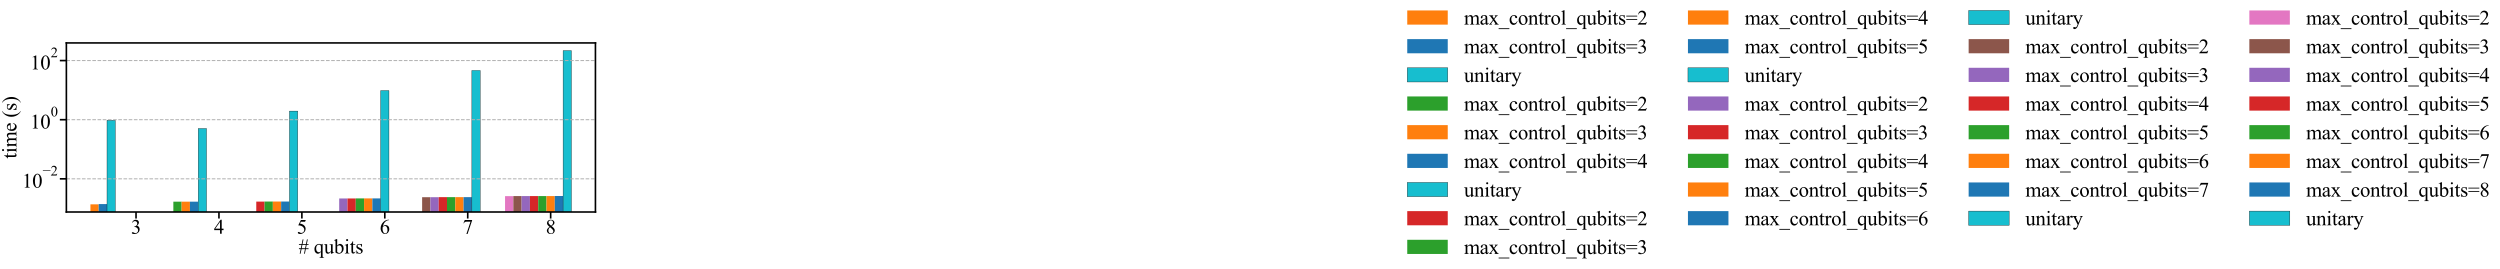 <?xml version="1.0" encoding="utf-8" standalone="no"?>
<!DOCTYPE svg PUBLIC "-//W3C//DTD SVG 1.1//EN"
  "http://www.w3.org/Graphics/SVG/1.1/DTD/svg11.dtd">
<svg xmlns:xlink="http://www.w3.org/1999/xlink" width="7655.05pt" height="823.006pt" viewBox="0 0 7655.05 823.006" xmlns="http://www.w3.org/2000/svg" version="1.1">
 <defs>
  <style type="text/css">*{stroke-linejoin: round; stroke-linecap: butt}</style>
 </defs>
 <g id="figure_1">
  <g id="patch_1">
   <path d="M 0 823.006 
L 7655.05 823.006 
L 7655.05 0 
L 0 0 
z
" style="fill: #ffffff"/>
  </g>
  <g id="axes_1">
   <g id="patch_2">
    <path d="M 203.233 649.184 
L 1823.233 649.184 
L 1823.233 131.504 
L 203.233 131.504 
z
" style="fill: #ffffff"/>
   </g>
   <g id="patch_3">
    <path d="M 276.87 90916.843 
L 302.262 90916.843 
L 302.262 625.653 
L 276.87 625.653 
z
" clip-path="url(#p4d7527675c)" style="fill: #ff7f0e"/>
   </g>
   <g id="patch_4">
    <path d="M 302.262 90916.843 
L 327.654 90916.843 
L 327.654 624.885 
L 302.262 624.885 
z
" clip-path="url(#p4d7527675c)" style="fill: #1f77b4"/>
   </g>
   <g id="patch_5">
    <path d="M 327.654 90916.843 
L 353.045 90916.843 
L 353.045 368.309 
L 327.654 368.309 
z
" clip-path="url(#p4d7527675c)" style="fill: #17becf; stroke: #000000; stroke-linejoin: miter"/>
   </g>
   <g id="patch_6">
    <path d="M 530.788 90916.843 
L 556.18 90916.843 
L 556.18 617.597 
L 530.788 617.597 
z
" clip-path="url(#p4d7527675c)" style="fill: #2ca02c"/>
   </g>
   <g id="patch_7">
    <path d="M 556.18 90916.843 
L 581.572 90916.843 
L 581.572 617.496 
L 556.18 617.496 
z
" clip-path="url(#p4d7527675c)" style="fill: #ff7f0e"/>
   </g>
   <g id="patch_8">
    <path d="M 581.572 90916.843 
L 606.964 90916.843 
L 606.964 617.415 
L 581.572 617.415 
z
" clip-path="url(#p4d7527675c)" style="fill: #1f77b4"/>
   </g>
   <g id="patch_9">
    <path d="M 606.964 90916.843 
L 632.356 90916.843 
L 632.356 393.541 
L 606.964 393.541 
z
" clip-path="url(#p4d7527675c)" style="fill: #17becf; stroke: #000000; stroke-linejoin: miter"/>
   </g>
   <g id="patch_10">
    <path d="M 784.707 90916.843 
L 810.099 90916.843 
L 810.099 617.224 
L 784.707 617.224 
z
" clip-path="url(#p4d7527675c)" style="fill: #d62728"/>
   </g>
   <g id="patch_11">
    <path d="M 810.099 90916.843 
L 835.49 90916.843 
L 835.49 617.128 
L 810.099 617.128 
z
" clip-path="url(#p4d7527675c)" style="fill: #2ca02c"/>
   </g>
   <g id="patch_12">
    <path d="M 835.49 90916.843 
L 860.882 90916.843 
L 860.882 617.078 
L 835.49 617.078 
z
" clip-path="url(#p4d7527675c)" style="fill: #ff7f0e"/>
   </g>
   <g id="patch_13">
    <path d="M 860.882 90916.843 
L 886.274 90916.843 
L 886.274 617 
L 860.882 617 
z
" clip-path="url(#p4d7527675c)" style="fill: #1f77b4"/>
   </g>
   <g id="patch_14">
    <path d="M 886.274 90916.843 
L 911.666 90916.843 
L 911.666 340.165 
L 886.274 340.165 
z
" clip-path="url(#p4d7527675c)" style="fill: #17becf; stroke: #000000; stroke-linejoin: miter"/>
   </g>
   <g id="patch_15">
    <path d="M 1038.625 90916.843 
L 1064.017 90916.843 
L 1064.017 607.683 
L 1038.625 607.683 
z
" clip-path="url(#p4d7527675c)" style="fill: #9467bd"/>
   </g>
   <g id="patch_16">
    <path d="M 1064.017 90916.843 
L 1089.409 90916.843 
L 1089.409 607.606 
L 1064.017 607.606 
z
" clip-path="url(#p4d7527675c)" style="fill: #d62728"/>
   </g>
   <g id="patch_17">
    <path d="M 1089.409 90916.843 
L 1114.801 90916.843 
L 1114.801 607.561 
L 1089.409 607.561 
z
" clip-path="url(#p4d7527675c)" style="fill: #2ca02c"/>
   </g>
   <g id="patch_18">
    <path d="M 1114.801 90916.843 
L 1140.193 90916.843 
L 1140.193 607.524 
L 1114.801 607.524 
z
" clip-path="url(#p4d7527675c)" style="fill: #ff7f0e"/>
   </g>
   <g id="patch_19">
    <path d="M 1140.193 90916.843 
L 1165.585 90916.843 
L 1165.585 607.46 
L 1140.193 607.46 
z
" clip-path="url(#p4d7527675c)" style="fill: #1f77b4"/>
   </g>
   <g id="patch_20">
    <path d="M 1165.585 90916.843 
L 1190.976 90916.843 
L 1190.976 277.386 
L 1165.585 277.386 
z
" clip-path="url(#p4d7527675c)" style="fill: #17becf; stroke: #000000; stroke-linejoin: miter"/>
   </g>
   <g id="patch_21">
    <path d="M 1292.544 90916.843 
L 1317.936 90916.843 
L 1317.936 603.855 
L 1292.544 603.855 
z
" clip-path="url(#p4d7527675c)" style="fill: #8c564b"/>
   </g>
   <g id="patch_22">
    <path d="M 1317.936 90916.843 
L 1343.327 90916.843 
L 1343.327 603.76 
L 1317.936 603.76 
z
" clip-path="url(#p4d7527675c)" style="fill: #9467bd"/>
   </g>
   <g id="patch_23">
    <path d="M 1343.327 90916.843 
L 1368.719 90916.843 
L 1368.719 603.625 
L 1343.327 603.625 
z
" clip-path="url(#p4d7527675c)" style="fill: #d62728"/>
   </g>
   <g id="patch_24">
    <path d="M 1368.719 90916.843 
L 1394.111 90916.843 
L 1394.111 603.724 
L 1368.719 603.724 
z
" clip-path="url(#p4d7527675c)" style="fill: #2ca02c"/>
   </g>
   <g id="patch_25">
    <path d="M 1394.111 90916.843 
L 1419.503 90916.843 
L 1419.503 603.693 
L 1394.111 603.693 
z
" clip-path="url(#p4d7527675c)" style="fill: #ff7f0e"/>
   </g>
   <g id="patch_26">
    <path d="M 1419.503 90916.843 
L 1444.895 90916.843 
L 1444.895 603.62 
L 1419.503 603.62 
z
" clip-path="url(#p4d7527675c)" style="fill: #1f77b4"/>
   </g>
   <g id="patch_27">
    <path d="M 1444.895 90916.843 
L 1470.287 90916.843 
L 1470.287 215.569 
L 1444.895 215.569 
z
" clip-path="url(#p4d7527675c)" style="fill: #17becf; stroke: #000000; stroke-linejoin: miter"/>
   </g>
   <g id="patch_28">
    <path d="M 1546.462 90916.843 
L 1571.854 90916.843 
L 1571.854 600.501 
L 1546.462 600.501 
z
" clip-path="url(#p4d7527675c)" style="fill: #e377c2"/>
   </g>
   <g id="patch_29">
    <path d="M 1571.854 90916.843 
L 1597.246 90916.843 
L 1597.246 600.437 
L 1571.854 600.437 
z
" clip-path="url(#p4d7527675c)" style="fill: #8c564b"/>
   </g>
   <g id="patch_30">
    <path d="M 1597.246 90916.843 
L 1622.638 90916.843 
L 1622.638 600.411 
L 1597.246 600.411 
z
" clip-path="url(#p4d7527675c)" style="fill: #9467bd"/>
   </g>
   <g id="patch_31">
    <path d="M 1622.638 90916.843 
L 1648.03 90916.843 
L 1648.03 600.383 
L 1622.638 600.383 
z
" clip-path="url(#p4d7527675c)" style="fill: #d62728"/>
   </g>
   <g id="patch_32">
    <path d="M 1648.03 90916.843 
L 1673.422 90916.843 
L 1673.422 600.351 
L 1648.03 600.351 
z
" clip-path="url(#p4d7527675c)" style="fill: #2ca02c"/>
   </g>
   <g id="patch_33">
    <path d="M 1673.422 90916.843 
L 1698.813 90916.843 
L 1698.813 600.322 
L 1673.422 600.322 
z
" clip-path="url(#p4d7527675c)" style="fill: #ff7f0e"/>
   </g>
   <g id="patch_34">
    <path d="M 1698.813 90916.843 
L 1724.205 90916.843 
L 1724.205 600.237 
L 1698.813 600.237 
z
" clip-path="url(#p4d7527675c)" style="fill: #1f77b4"/>
   </g>
   <g id="patch_35">
    <path d="M 1724.205 90916.843 
L 1749.597 90916.843 
L 1749.597 155.035 
L 1724.205 155.035 
z
" clip-path="url(#p4d7527675c)" style="fill: #17becf; stroke: #000000; stroke-linejoin: miter"/>
   </g>
   <g id="matplotlib.axis_1">
    <g id="xtick_1">
     <g id="line2d_1">
      <defs>
       <path id="m4e28602c49" d="M 0 0 
L 0 20 
" style="stroke: #000000; stroke-width: 5"/>
      </defs>
      <g>
       <use xlink:href="#m4e28602c49" x="416.525" y="649.184" style="stroke: #000000; stroke-width: 5"/>
      </g>
     </g>
     <g id="text_1">
      <!-- 3 -->
      <g transform="translate(401.025 715.735) scale(0.62 -0.62)">
       <defs>
        <path id="TimesNewRomanPSMT-33" d="M 325 3431 
Q 506 3859 782 4092 
Q 1059 4325 1472 4325 
Q 1981 4325 2253 3994 
Q 2459 3747 2459 3466 
Q 2459 3003 1878 2509 
Q 2269 2356 2469 2072 
Q 2669 1788 2669 1403 
Q 2669 853 2319 450 
Q 1863 -75 997 -75 
Q 569 -75 414 31 
Q 259 138 259 259 
Q 259 350 332 419 
Q 406 488 509 488 
Q 588 488 669 463 
Q 722 447 909 348 
Q 1097 250 1169 231 
Q 1284 197 1416 197 
Q 1734 197 1970 444 
Q 2206 691 2206 1028 
Q 2206 1275 2097 1509 
Q 2016 1684 1919 1775 
Q 1784 1900 1550 2001 
Q 1316 2103 1072 2103 
L 972 2103 
L 972 2197 
Q 1219 2228 1467 2375 
Q 1716 2522 1828 2728 
Q 1941 2934 1941 3181 
Q 1941 3503 1739 3701 
Q 1538 3900 1238 3900 
Q 753 3900 428 3381 
L 325 3431 
z
" transform="scale(0.016)"/>
       </defs>
       <use xlink:href="#TimesNewRomanPSMT-33"/>
      </g>
     </g>
    </g>
    <g id="xtick_2">
     <g id="line2d_2">
      <g>
       <use xlink:href="#m4e28602c49" x="670.443" y="649.184" style="stroke: #000000; stroke-width: 5"/>
      </g>
     </g>
     <g id="text_2">
      <!-- 4 -->
      <g transform="translate(654.943 715.735) scale(0.62 -0.62)">
       <defs>
        <path id="TimesNewRomanPSMT-34" d="M 2978 1563 
L 2978 1119 
L 2409 1119 
L 2409 0 
L 1894 0 
L 1894 1119 
L 100 1119 
L 100 1519 
L 2066 4325 
L 2409 4325 
L 2409 1563 
L 2978 1563 
z
M 1894 1563 
L 1894 3666 
L 406 1563 
L 1894 1563 
z
" transform="scale(0.016)"/>
       </defs>
       <use xlink:href="#TimesNewRomanPSMT-34"/>
      </g>
     </g>
    </g>
    <g id="xtick_3">
     <g id="line2d_3">
      <g>
       <use xlink:href="#m4e28602c49" x="924.362" y="649.184" style="stroke: #000000; stroke-width: 5"/>
      </g>
     </g>
     <g id="text_3">
      <!-- 5 -->
      <g transform="translate(908.862 715.735) scale(0.62 -0.62)">
       <defs>
        <path id="TimesNewRomanPSMT-35" d="M 2778 4238 
L 2534 3706 
L 1259 3706 
L 981 3138 
Q 1809 3016 2294 2522 
Q 2709 2097 2709 1522 
Q 2709 1188 2573 903 
Q 2438 619 2231 419 
Q 2025 219 1772 97 
Q 1413 -75 1034 -75 
Q 653 -75 479 54 
Q 306 184 306 341 
Q 306 428 378 495 
Q 450 563 559 563 
Q 641 563 702 538 
Q 763 513 909 409 
Q 1144 247 1384 247 
Q 1750 247 2026 523 
Q 2303 800 2303 1197 
Q 2303 1581 2056 1914 
Q 1809 2247 1375 2428 
Q 1034 2569 447 2591 
L 1259 4238 
L 2778 4238 
z
" transform="scale(0.016)"/>
       </defs>
       <use xlink:href="#TimesNewRomanPSMT-35"/>
      </g>
     </g>
    </g>
    <g id="xtick_4">
     <g id="line2d_4">
      <g>
       <use xlink:href="#m4e28602c49" x="1178.28" y="649.184" style="stroke: #000000; stroke-width: 5"/>
      </g>
     </g>
     <g id="text_4">
      <!-- 6 -->
      <g transform="translate(1162.78 715.735) scale(0.62 -0.62)">
       <defs>
        <path id="TimesNewRomanPSMT-36" d="M 2869 4325 
L 2869 4209 
Q 2456 4169 2195 4045 
Q 1934 3922 1679 3669 
Q 1425 3416 1258 3105 
Q 1091 2794 978 2366 
Q 1428 2675 1881 2675 
Q 2316 2675 2634 2325 
Q 2953 1975 2953 1425 
Q 2953 894 2631 456 
Q 2244 -75 1606 -75 
Q 1172 -75 869 213 
Q 275 772 275 1663 
Q 275 2231 503 2743 
Q 731 3256 1154 3653 
Q 1578 4050 1965 4187 
Q 2353 4325 2688 4325 
L 2869 4325 
z
M 925 2138 
Q 869 1716 869 1456 
Q 869 1156 980 804 
Q 1091 453 1309 247 
Q 1469 100 1697 100 
Q 1969 100 2183 356 
Q 2397 613 2397 1088 
Q 2397 1622 2184 2012 
Q 1972 2403 1581 2403 
Q 1463 2403 1327 2353 
Q 1191 2303 925 2138 
z
" transform="scale(0.016)"/>
       </defs>
       <use xlink:href="#TimesNewRomanPSMT-36"/>
      </g>
     </g>
    </g>
    <g id="xtick_5">
     <g id="line2d_5">
      <g>
       <use xlink:href="#m4e28602c49" x="1432.199" y="649.184" style="stroke: #000000; stroke-width: 5"/>
      </g>
     </g>
     <g id="text_5">
      <!-- 7 -->
      <g transform="translate(1416.699 715.735) scale(0.62 -0.62)">
       <defs>
        <path id="TimesNewRomanPSMT-37" d="M 644 4238 
L 2916 4238 
L 2916 4119 
L 1503 -88 
L 1153 -88 
L 2419 3728 
L 1253 3728 
Q 900 3728 750 3644 
Q 488 3500 328 3200 
L 238 3234 
L 644 4238 
z
" transform="scale(0.016)"/>
       </defs>
       <use xlink:href="#TimesNewRomanPSMT-37"/>
      </g>
     </g>
    </g>
    <g id="xtick_6">
     <g id="line2d_6">
      <g>
       <use xlink:href="#m4e28602c49" x="1686.117" y="649.184" style="stroke: #000000; stroke-width: 5"/>
      </g>
     </g>
     <g id="text_6">
      <!-- 8 -->
      <g transform="translate(1670.617 715.735) scale(0.62 -0.62)">
       <defs>
        <path id="TimesNewRomanPSMT-38" d="M 1228 2134 
Q 725 2547 579 2797 
Q 434 3047 434 3316 
Q 434 3728 753 4026 
Q 1072 4325 1600 4325 
Q 2113 4325 2425 4047 
Q 2738 3769 2738 3413 
Q 2738 3175 2569 2928 
Q 2400 2681 1866 2347 
Q 2416 1922 2594 1678 
Q 2831 1359 2831 1006 
Q 2831 559 2490 242 
Q 2150 -75 1597 -75 
Q 994 -75 656 303 
Q 388 606 388 966 
Q 388 1247 577 1523 
Q 766 1800 1228 2134 
z
M 1719 2469 
Q 2094 2806 2194 3001 
Q 2294 3197 2294 3444 
Q 2294 3772 2109 3958 
Q 1925 4144 1606 4144 
Q 1288 4144 1088 3959 
Q 888 3775 888 3528 
Q 888 3366 970 3203 
Q 1053 3041 1206 2894 
L 1719 2469 
z
M 1375 2016 
Q 1116 1797 991 1539 
Q 866 1281 866 981 
Q 866 578 1086 336 
Q 1306 94 1647 94 
Q 1984 94 2187 284 
Q 2391 475 2391 747 
Q 2391 972 2272 1150 
Q 2050 1481 1375 2016 
z
" transform="scale(0.016)"/>
       </defs>
       <use xlink:href="#TimesNewRomanPSMT-38"/>
      </g>
     </g>
    </g>
    <g id="text_7">
     <!-- # qubits -->
     <g transform="translate(914.193 776.049) scale(0.62 -0.62)">
      <defs>
       <path id="TimesNewRomanPSMT-23" d="M 359 -88 
L 650 1334 
L 116 1334 
L 116 1591 
L 700 1591 
L 916 2663 
L 116 2663 
L 116 2913 
L 975 2913 
L 1259 4334 
L 1519 4334 
L 1234 2913 
L 2288 2913 
L 2591 4334 
L 2850 4334 
L 2553 2913 
L 3084 2913 
L 3084 2663 
L 2506 2663 
L 2288 1591 
L 3084 1591 
L 3084 1334 
L 2234 1334 
L 1944 -88 
L 1691 -88 
L 1975 1334 
L 916 1334 
L 619 -88 
L 359 -88 
z
M 963 1591 
L 2022 1591 
L 2247 2663 
L 1181 2663 
L 963 1591 
z
" transform="scale(0.016)"/>
       <path id="TimesNewRomanPSMT-20" transform="scale(0.016)"/>
       <path id="TimesNewRomanPSMT-71" d="M 2734 2947 
L 2734 -734 
Q 2734 -1009 2771 -1087 
Q 2809 -1166 2889 -1209 
Q 2969 -1253 3200 -1253 
L 3200 -1369 
L 1756 -1369 
L 1756 -1253 
L 1816 -1253 
Q 1991 -1253 2081 -1203 
Q 2144 -1169 2181 -1080 
Q 2219 -991 2219 -734 
L 2219 497 
Q 1934 159 1721 35 
Q 1509 -88 1281 -88 
Q 866 -88 539 290 
Q 213 669 213 1303 
Q 213 2031 644 2489 
Q 1075 2947 1684 2947 
Q 1863 2947 2013 2897 
Q 2163 2847 2281 2747 
Q 2463 2834 2628 2947 
L 2734 2947 
z
M 2219 694 
L 2219 2038 
Q 2219 2272 2158 2406 
Q 2097 2541 1940 2634 
Q 1784 2728 1588 2728 
Q 1238 2728 988 2431 
Q 738 2134 738 1531 
Q 738 953 992 653 
Q 1247 353 1606 353 
Q 1791 353 1934 433 
Q 2078 513 2219 694 
z
" transform="scale(0.016)"/>
       <path id="TimesNewRomanPSMT-75" d="M 2709 2863 
L 2709 1128 
Q 2709 631 2732 520 
Q 2756 409 2807 365 
Q 2859 322 2928 322 
Q 3025 322 3147 375 
L 3191 266 
L 2334 -88 
L 2194 -88 
L 2194 519 
Q 1825 119 1631 15 
Q 1438 -88 1222 -88 
Q 981 -88 804 51 
Q 628 191 559 409 
Q 491 628 491 1028 
L 491 2306 
Q 491 2509 447 2587 
Q 403 2666 317 2708 
Q 231 2750 6 2747 
L 6 2863 
L 1009 2863 
L 1009 947 
Q 1009 547 1148 422 
Q 1288 297 1484 297 
Q 1619 297 1789 381 
Q 1959 466 2194 703 
L 2194 2325 
Q 2194 2569 2105 2655 
Q 2016 2741 1734 2747 
L 1734 2863 
L 2709 2863 
z
" transform="scale(0.016)"/>
       <path id="TimesNewRomanPSMT-62" d="M 984 2369 
Q 1400 2947 1881 2947 
Q 2322 2947 2650 2570 
Q 2978 2194 2978 1541 
Q 2978 778 2472 313 
Q 2038 -88 1503 -88 
Q 1253 -88 995 3 
Q 738 94 469 275 
L 469 3241 
Q 469 3728 445 3840 
Q 422 3953 372 3993 
Q 322 4034 247 4034 
Q 159 4034 28 3984 
L -16 4094 
L 844 4444 
L 984 4444 
L 984 2369 
z
M 984 2169 
L 984 456 
Q 1144 300 1314 220 
Q 1484 141 1663 141 
Q 1947 141 2192 453 
Q 2438 766 2438 1363 
Q 2438 1913 2192 2208 
Q 1947 2503 1634 2503 
Q 1469 2503 1303 2419 
Q 1178 2356 984 2169 
z
" transform="scale(0.016)"/>
       <path id="TimesNewRomanPSMT-69" d="M 928 4444 
Q 1059 4444 1151 4351 
Q 1244 4259 1244 4128 
Q 1244 3997 1151 3903 
Q 1059 3809 928 3809 
Q 797 3809 703 3903 
Q 609 3997 609 4128 
Q 609 4259 701 4351 
Q 794 4444 928 4444 
z
M 1188 2947 
L 1188 647 
Q 1188 378 1227 289 
Q 1266 200 1342 156 
Q 1419 113 1622 113 
L 1622 0 
L 231 0 
L 231 113 
Q 441 113 512 153 
Q 584 194 626 287 
Q 669 381 669 647 
L 669 1750 
Q 669 2216 641 2353 
Q 619 2453 572 2492 
Q 525 2531 444 2531 
Q 356 2531 231 2484 
L 188 2597 
L 1050 2947 
L 1188 2947 
z
" transform="scale(0.016)"/>
       <path id="TimesNewRomanPSMT-74" d="M 1031 3803 
L 1031 2863 
L 1700 2863 
L 1700 2644 
L 1031 2644 
L 1031 788 
Q 1031 509 1111 412 
Q 1191 316 1316 316 
Q 1419 316 1516 380 
Q 1613 444 1666 569 
L 1788 569 
Q 1678 263 1478 108 
Q 1278 -47 1066 -47 
Q 922 -47 784 33 
Q 647 113 581 261 
Q 516 409 516 719 
L 516 2644 
L 63 2644 
L 63 2747 
Q 234 2816 414 2980 
Q 594 3144 734 3369 
Q 806 3488 934 3803 
L 1031 3803 
z
" transform="scale(0.016)"/>
       <path id="TimesNewRomanPSMT-73" d="M 2050 2947 
L 2050 1972 
L 1947 1972 
Q 1828 2431 1642 2597 
Q 1456 2763 1169 2763 
Q 950 2763 815 2647 
Q 681 2531 681 2391 
Q 681 2216 781 2091 
Q 878 1963 1175 1819 
L 1631 1597 
Q 2266 1288 2266 781 
Q 2266 391 1970 151 
Q 1675 -88 1309 -88 
Q 1047 -88 709 6 
Q 606 38 541 38 
Q 469 38 428 -44 
L 325 -44 
L 325 978 
L 428 978 
Q 516 541 762 319 
Q 1009 97 1316 97 
Q 1531 97 1667 223 
Q 1803 350 1803 528 
Q 1803 744 1651 891 
Q 1500 1038 1047 1263 
Q 594 1488 453 1669 
Q 313 1847 313 2119 
Q 313 2472 555 2709 
Q 797 2947 1181 2947 
Q 1350 2947 1591 2875 
Q 1750 2828 1803 2828 
Q 1853 2828 1881 2850 
Q 1909 2872 1947 2947 
L 2050 2947 
z
" transform="scale(0.016)"/>
      </defs>
      <use xlink:href="#TimesNewRomanPSMT-23"/>
      <use xlink:href="#TimesNewRomanPSMT-20" x="50"/>
      <use xlink:href="#TimesNewRomanPSMT-71" x="75"/>
      <use xlink:href="#TimesNewRomanPSMT-75" x="125"/>
      <use xlink:href="#TimesNewRomanPSMT-62" x="175"/>
      <use xlink:href="#TimesNewRomanPSMT-69" x="225"/>
      <use xlink:href="#TimesNewRomanPSMT-74" x="252.783"/>
      <use xlink:href="#TimesNewRomanPSMT-73" x="280.566"/>
     </g>
    </g>
   </g>
   <g id="matplotlib.axis_2">
    <g id="ytick_1">
     <g id="line2d_7">
      <path d="M 203.233 547.636 
L 1823.233 547.636 
" clip-path="url(#p4d7527675c)" style="fill: none; stroke-dasharray: 11.1,4.8; stroke-dashoffset: 0; stroke: #b0b0b0; stroke-width: 3"/>
     </g>
     <g id="line2d_8">
      <defs>
       <path id="m3e4d754027" d="M 0 0 
L -20 0 
" style="stroke: #000000; stroke-width: 5"/>
      </defs>
      <g>
       <use xlink:href="#m3e4d754027" x="203.233" y="547.636" style="stroke: #000000; stroke-width: 5"/>
      </g>
     </g>
     <g id="text_8">
      <!-- $\mathdefault{10^{-2}}$ -->
      <g transform="translate(67.513 575.105) scale(0.62 -0.62)">
       <defs>
        <path id="TimesNewRomanPSMT-31" d="M 750 3822 
L 1781 4325 
L 1884 4325 
L 1884 747 
Q 1884 391 1914 303 
Q 1944 216 2037 169 
Q 2131 122 2419 116 
L 2419 0 
L 825 0 
L 825 116 
Q 1125 122 1212 167 
Q 1300 213 1334 289 
Q 1369 366 1369 747 
L 1369 3034 
Q 1369 3497 1338 3628 
Q 1316 3728 1258 3775 
Q 1200 3822 1119 3822 
Q 1003 3822 797 3725 
L 750 3822 
z
" transform="scale(0.016)"/>
        <path id="TimesNewRomanPSMT-30" d="M 231 2094 
Q 231 2819 450 3342 
Q 669 3866 1031 4122 
Q 1313 4325 1613 4325 
Q 2100 4325 2488 3828 
Q 2972 3213 2972 2159 
Q 2972 1422 2759 906 
Q 2547 391 2217 158 
Q 1888 -75 1581 -75 
Q 975 -75 572 641 
Q 231 1244 231 2094 
z
M 844 2016 
Q 844 1141 1059 588 
Q 1238 122 1591 122 
Q 1759 122 1940 273 
Q 2122 425 2216 781 
Q 2359 1319 2359 2297 
Q 2359 3022 2209 3506 
Q 2097 3866 1919 4016 
Q 1791 4119 1609 4119 
Q 1397 4119 1231 3928 
Q 1006 3669 925 3112 
Q 844 2556 844 2016 
z
" transform="scale(0.016)"/>
        <path id="TimesNewRomanPSMT-2212" d="M 3484 2000 
L 116 2000 
L 116 2256 
L 3484 2256 
L 3484 2000 
z
" transform="scale(0.016)"/>
        <path id="TimesNewRomanPSMT-32" d="M 2934 816 
L 2638 0 
L 138 0 
L 138 116 
Q 1241 1122 1691 1759 
Q 2141 2397 2141 2925 
Q 2141 3328 1894 3587 
Q 1647 3847 1303 3847 
Q 991 3847 742 3664 
Q 494 3481 375 3128 
L 259 3128 
Q 338 3706 661 4015 
Q 984 4325 1469 4325 
Q 1984 4325 2329 3994 
Q 2675 3663 2675 3213 
Q 2675 2891 2525 2569 
Q 2294 2063 1775 1497 
Q 997 647 803 472 
L 1909 472 
Q 2247 472 2383 497 
Q 2519 522 2628 598 
Q 2738 675 2819 816 
L 2934 816 
z
" transform="scale(0.016)"/>
       </defs>
       <use xlink:href="#TimesNewRomanPSMT-31" transform="translate(0 0.583)"/>
       <use xlink:href="#TimesNewRomanPSMT-30" transform="translate(50 0.583)"/>
       <use xlink:href="#TimesNewRomanPSMT-2212" transform="translate(101.503 60.695) scale(0.7)"/>
       <use xlink:href="#TimesNewRomanPSMT-32" transform="translate(140.98 60.695) scale(0.7)"/>
      </g>
     </g>
    </g>
    <g id="ytick_2">
     <g id="line2d_9">
      <path d="M 203.233 366.535 
L 1823.233 366.535 
" clip-path="url(#p4d7527675c)" style="fill: none; stroke-dasharray: 11.1,4.8; stroke-dashoffset: 0; stroke: #b0b0b0; stroke-width: 3"/>
     </g>
     <g id="line2d_10">
      <g>
       <use xlink:href="#m3e4d754027" x="203.233" y="366.535" style="stroke: #000000; stroke-width: 5"/>
      </g>
     </g>
     <g id="text_9">
      <!-- $\mathdefault{10^{0}}$ -->
      <g transform="translate(92.313 394.004) scale(0.62 -0.62)">
       <use xlink:href="#TimesNewRomanPSMT-31" transform="translate(0 0.583)"/>
       <use xlink:href="#TimesNewRomanPSMT-30" transform="translate(50 0.583)"/>
       <use xlink:href="#TimesNewRomanPSMT-30" transform="translate(101.503 60.695) scale(0.7)"/>
      </g>
     </g>
    </g>
    <g id="ytick_3">
     <g id="line2d_11">
      <path d="M 203.233 185.434 
L 1823.233 185.434 
" clip-path="url(#p4d7527675c)" style="fill: none; stroke-dasharray: 11.1,4.8; stroke-dashoffset: 0; stroke: #b0b0b0; stroke-width: 3"/>
     </g>
     <g id="line2d_12">
      <g>
       <use xlink:href="#m3e4d754027" x="203.233" y="185.434" style="stroke: #000000; stroke-width: 5"/>
      </g>
     </g>
     <g id="text_10">
      <!-- $\mathdefault{10^{2}}$ -->
      <g transform="translate(92.313 212.903) scale(0.62 -0.62)">
       <use xlink:href="#TimesNewRomanPSMT-31" transform="translate(0 0.583)"/>
       <use xlink:href="#TimesNewRomanPSMT-30" transform="translate(50 0.583)"/>
       <use xlink:href="#TimesNewRomanPSMT-32" transform="translate(101.503 60.695) scale(0.7)"/>
      </g>
     </g>
    </g>
    <g id="text_11">
     <!-- time (s) -->
     <g transform="translate(50.251 485.901) rotate(-90) scale(0.62 -0.62)">
      <defs>
       <path id="TimesNewRomanPSMT-6d" d="M 1050 2338 
Q 1363 2650 1419 2697 
Q 1559 2816 1721 2881 
Q 1884 2947 2044 2947 
Q 2313 2947 2506 2790 
Q 2700 2634 2766 2338 
Q 3088 2713 3309 2830 
Q 3531 2947 3766 2947 
Q 3994 2947 4170 2830 
Q 4347 2713 4450 2447 
Q 4519 2266 4519 1878 
L 4519 647 
Q 4519 378 4559 278 
Q 4591 209 4675 161 
Q 4759 113 4950 113 
L 4950 0 
L 3538 0 
L 3538 113 
L 3597 113 
Q 3781 113 3884 184 
Q 3956 234 3988 344 
Q 4000 397 4000 647 
L 4000 1878 
Q 4000 2228 3916 2372 
Q 3794 2572 3525 2572 
Q 3359 2572 3192 2489 
Q 3025 2406 2788 2181 
L 2781 2147 
L 2788 2013 
L 2788 647 
Q 2788 353 2820 281 
Q 2853 209 2943 161 
Q 3034 113 3253 113 
L 3253 0 
L 1806 0 
L 1806 113 
Q 2044 113 2133 169 
Q 2222 225 2256 338 
Q 2272 391 2272 647 
L 2272 1878 
Q 2272 2228 2169 2381 
Q 2031 2581 1784 2581 
Q 1616 2581 1450 2491 
Q 1191 2353 1050 2181 
L 1050 647 
Q 1050 366 1089 281 
Q 1128 197 1204 155 
Q 1281 113 1516 113 
L 1516 0 
L 100 0 
L 100 113 
Q 297 113 375 155 
Q 453 197 493 289 
Q 534 381 534 647 
L 534 1741 
Q 534 2213 506 2350 
Q 484 2453 437 2492 
Q 391 2531 309 2531 
Q 222 2531 100 2484 
L 53 2597 
L 916 2947 
L 1050 2947 
L 1050 2338 
z
" transform="scale(0.016)"/>
       <path id="TimesNewRomanPSMT-65" d="M 681 1784 
Q 678 1147 991 784 
Q 1303 422 1725 422 
Q 2006 422 2214 576 
Q 2422 731 2563 1106 
L 2659 1044 
Q 2594 616 2278 264 
Q 1963 -88 1488 -88 
Q 972 -88 605 314 
Q 238 716 238 1394 
Q 238 2128 614 2539 
Q 991 2950 1559 2950 
Q 2041 2950 2350 2633 
Q 2659 2316 2659 1784 
L 681 1784 
z
M 681 1966 
L 2006 1966 
Q 1991 2241 1941 2353 
Q 1863 2528 1708 2628 
Q 1553 2728 1384 2728 
Q 1125 2728 920 2526 
Q 716 2325 681 1966 
z
" transform="scale(0.016)"/>
       <path id="TimesNewRomanPSMT-28" d="M 1988 -1253 
L 1988 -1369 
Q 1516 -1131 1200 -813 
Q 750 -359 506 256 
Q 263 872 263 1534 
Q 263 2503 741 3301 
Q 1219 4100 1988 4444 
L 1988 4313 
Q 1603 4100 1356 3731 
Q 1109 3363 987 2797 
Q 866 2231 866 1616 
Q 866 947 969 400 
Q 1050 -31 1165 -292 
Q 1281 -553 1476 -793 
Q 1672 -1034 1988 -1253 
z
" transform="scale(0.016)"/>
       <path id="TimesNewRomanPSMT-29" d="M 144 4313 
L 144 4444 
Q 619 4209 934 3891 
Q 1381 3434 1625 2820 
Q 1869 2206 1869 1541 
Q 1869 572 1392 -226 
Q 916 -1025 144 -1369 
L 144 -1253 
Q 528 -1038 776 -670 
Q 1025 -303 1145 264 
Q 1266 831 1266 1447 
Q 1266 2113 1163 2663 
Q 1084 3094 967 3353 
Q 850 3613 656 3853 
Q 463 4094 144 4313 
z
" transform="scale(0.016)"/>
      </defs>
      <use xlink:href="#TimesNewRomanPSMT-74"/>
      <use xlink:href="#TimesNewRomanPSMT-69" x="27.783"/>
      <use xlink:href="#TimesNewRomanPSMT-6d" x="55.566"/>
      <use xlink:href="#TimesNewRomanPSMT-65" x="133.35"/>
      <use xlink:href="#TimesNewRomanPSMT-20" x="177.734"/>
      <use xlink:href="#TimesNewRomanPSMT-28" x="202.734"/>
      <use xlink:href="#TimesNewRomanPSMT-73" x="236.035"/>
      <use xlink:href="#TimesNewRomanPSMT-29" x="274.951"/>
     </g>
    </g>
   </g>
   <g id="patch_36">
    <path d="M 203.233 649.184 
L 203.233 131.504 
" style="fill: none; stroke: #000000; stroke-width: 5; stroke-linejoin: miter; stroke-linecap: square"/>
   </g>
   <g id="patch_37">
    <path d="M 1823.233 649.184 
L 1823.233 131.504 
" style="fill: none; stroke: #000000; stroke-width: 5; stroke-linejoin: miter; stroke-linecap: square"/>
   </g>
   <g id="patch_38">
    <path d="M 203.233 649.184 
L 1823.233 649.184 
" style="fill: none; stroke: #000000; stroke-width: 5; stroke-linejoin: miter; stroke-linecap: square"/>
   </g>
   <g id="patch_39">
    <path d="M 203.233 131.504 
L 1823.233 131.504 
" style="fill: none; stroke: #000000; stroke-width: 5; stroke-linejoin: miter; stroke-linecap: square"/>
   </g>
   <g id="legend_1">
    <g id="patch_40">
     <path d="M 4309.033 75.4 
L 4433.033 75.4 
L 4433.033 32 
L 4309.033 32 
z
" style="fill: #ff7f0e"/>
    </g>
    <g id="text_12">
     <!-- max_control_qubits=2 -->
     <g transform="translate(4482.633 75.4) scale(0.62 -0.62)">
      <defs>
       <path id="TimesNewRomanPSMT-61" d="M 1822 413 
Q 1381 72 1269 19 
Q 1100 -59 909 -59 
Q 613 -59 420 144 
Q 228 347 228 678 
Q 228 888 322 1041 
Q 450 1253 767 1440 
Q 1084 1628 1822 1897 
L 1822 2009 
Q 1822 2438 1686 2597 
Q 1550 2756 1291 2756 
Q 1094 2756 978 2650 
Q 859 2544 859 2406 
L 866 2225 
Q 866 2081 792 2003 
Q 719 1925 600 1925 
Q 484 1925 411 2006 
Q 338 2088 338 2228 
Q 338 2497 613 2722 
Q 888 2947 1384 2947 
Q 1766 2947 2009 2819 
Q 2194 2722 2281 2516 
Q 2338 2381 2338 1966 
L 2338 994 
Q 2338 584 2353 492 
Q 2369 400 2405 369 
Q 2441 338 2488 338 
Q 2538 338 2575 359 
Q 2641 400 2828 588 
L 2828 413 
Q 2478 -56 2159 -56 
Q 2006 -56 1915 50 
Q 1825 156 1822 413 
z
M 1822 616 
L 1822 1706 
Q 1350 1519 1213 1441 
Q 966 1303 859 1153 
Q 753 1003 753 825 
Q 753 600 887 451 
Q 1022 303 1197 303 
Q 1434 303 1822 616 
z
" transform="scale(0.016)"/>
       <path id="TimesNewRomanPSMT-78" d="M 84 2863 
L 1431 2863 
L 1431 2747 
Q 1303 2747 1251 2703 
Q 1200 2659 1200 2588 
Q 1200 2513 1309 2356 
Q 1344 2306 1413 2200 
L 1616 1875 
L 1850 2200 
Q 2075 2509 2075 2591 
Q 2075 2656 2022 2701 
Q 1969 2747 1850 2747 
L 1850 2863 
L 2819 2863 
L 2819 2747 
Q 2666 2738 2553 2663 
Q 2400 2556 2134 2200 
L 1744 1678 
L 2456 653 
Q 2719 275 2831 198 
Q 2944 122 3122 113 
L 3122 0 
L 1772 0 
L 1772 113 
Q 1913 113 1991 175 
Q 2050 219 2050 291 
Q 2050 363 1850 653 
L 1431 1266 
L 972 653 
Q 759 369 759 316 
Q 759 241 829 180 
Q 900 119 1041 113 
L 1041 0 
L 106 0 
L 106 113 
Q 219 128 303 191 
Q 422 281 703 653 
L 1303 1450 
L 759 2238 
Q 528 2575 401 2661 
Q 275 2747 84 2747 
L 84 2863 
z
" transform="scale(0.016)"/>
       <path id="TimesNewRomanPSMT-5f" d="M 3256 -1381 
L -53 -1381 
L -53 -1119 
L 3256 -1119 
L 3256 -1381 
z
" transform="scale(0.016)"/>
       <path id="TimesNewRomanPSMT-63" d="M 2631 1088 
Q 2516 522 2178 217 
Q 1841 -88 1431 -88 
Q 944 -88 581 321 
Q 219 731 219 1428 
Q 219 2103 620 2525 
Q 1022 2947 1584 2947 
Q 2006 2947 2278 2723 
Q 2550 2500 2550 2259 
Q 2550 2141 2473 2067 
Q 2397 1994 2259 1994 
Q 2075 1994 1981 2113 
Q 1928 2178 1911 2362 
Q 1894 2547 1784 2644 
Q 1675 2738 1481 2738 
Q 1169 2738 978 2506 
Q 725 2200 725 1697 
Q 725 1184 976 792 
Q 1228 400 1656 400 
Q 1963 400 2206 609 
Q 2378 753 2541 1131 
L 2631 1088 
z
" transform="scale(0.016)"/>
       <path id="TimesNewRomanPSMT-6f" d="M 1600 2947 
Q 2250 2947 2644 2453 
Q 2978 2031 2978 1484 
Q 2978 1100 2793 706 
Q 2609 313 2286 112 
Q 1963 -88 1566 -88 
Q 919 -88 538 428 
Q 216 863 216 1403 
Q 216 1797 411 2186 
Q 606 2575 925 2761 
Q 1244 2947 1600 2947 
z
M 1503 2744 
Q 1338 2744 1170 2645 
Q 1003 2547 900 2300 
Q 797 2053 797 1666 
Q 797 1041 1045 587 
Q 1294 134 1700 134 
Q 2003 134 2200 384 
Q 2397 634 2397 1244 
Q 2397 2006 2069 2444 
Q 1847 2744 1503 2744 
z
" transform="scale(0.016)"/>
       <path id="TimesNewRomanPSMT-6e" d="M 1034 2341 
Q 1538 2947 1994 2947 
Q 2228 2947 2397 2830 
Q 2566 2713 2666 2444 
Q 2734 2256 2734 1869 
L 2734 647 
Q 2734 375 2778 278 
Q 2813 200 2889 156 
Q 2966 113 3172 113 
L 3172 0 
L 1756 0 
L 1756 113 
L 1816 113 
Q 2016 113 2095 173 
Q 2175 234 2206 353 
Q 2219 400 2219 647 
L 2219 1819 
Q 2219 2209 2117 2386 
Q 2016 2563 1775 2563 
Q 1403 2563 1034 2156 
L 1034 647 
Q 1034 356 1069 288 
Q 1113 197 1189 155 
Q 1266 113 1500 113 
L 1500 0 
L 84 0 
L 84 113 
L 147 113 
Q 366 113 442 223 
Q 519 334 519 647 
L 519 1709 
Q 519 2225 495 2337 
Q 472 2450 423 2490 
Q 375 2531 294 2531 
Q 206 2531 84 2484 
L 38 2597 
L 900 2947 
L 1034 2947 
L 1034 2341 
z
" transform="scale(0.016)"/>
       <path id="TimesNewRomanPSMT-72" d="M 1038 2947 
L 1038 2303 
Q 1397 2947 1775 2947 
Q 1947 2947 2059 2842 
Q 2172 2738 2172 2600 
Q 2172 2478 2090 2393 
Q 2009 2309 1897 2309 
Q 1788 2309 1652 2417 
Q 1516 2525 1450 2525 
Q 1394 2525 1328 2463 
Q 1188 2334 1038 2041 
L 1038 669 
Q 1038 431 1097 309 
Q 1138 225 1241 169 
Q 1344 113 1538 113 
L 1538 0 
L 72 0 
L 72 113 
Q 291 113 397 181 
Q 475 231 506 341 
Q 522 394 522 644 
L 522 1753 
Q 522 2253 501 2348 
Q 481 2444 426 2487 
Q 372 2531 291 2531 
Q 194 2531 72 2484 
L 41 2597 
L 906 2947 
L 1038 2947 
z
" transform="scale(0.016)"/>
       <path id="TimesNewRomanPSMT-6c" d="M 1184 4444 
L 1184 647 
Q 1184 378 1223 290 
Q 1263 203 1344 158 
Q 1425 113 1647 113 
L 1647 0 
L 244 0 
L 244 113 
Q 441 113 512 153 
Q 584 194 625 287 
Q 666 381 666 647 
L 666 3247 
Q 666 3731 644 3842 
Q 622 3953 573 3993 
Q 525 4034 450 4034 
Q 369 4034 244 3984 
L 191 4094 
L 1044 4444 
L 1184 4444 
z
" transform="scale(0.016)"/>
       <path id="TimesNewRomanPSMT-3d" d="M 116 2759 
L 3488 2759 
L 3488 2503 
L 116 2503 
L 116 2759 
z
M 116 1741 
L 3488 1741 
L 3488 1484 
L 116 1484 
L 116 1741 
z
" transform="scale(0.016)"/>
      </defs>
      <use xlink:href="#TimesNewRomanPSMT-6d"/>
      <use xlink:href="#TimesNewRomanPSMT-61" x="77.783"/>
      <use xlink:href="#TimesNewRomanPSMT-78" x="122.168"/>
      <use xlink:href="#TimesNewRomanPSMT-5f" x="172.168"/>
      <use xlink:href="#TimesNewRomanPSMT-63" x="222.168"/>
      <use xlink:href="#TimesNewRomanPSMT-6f" x="266.553"/>
      <use xlink:href="#TimesNewRomanPSMT-6e" x="316.553"/>
      <use xlink:href="#TimesNewRomanPSMT-74" x="366.553"/>
      <use xlink:href="#TimesNewRomanPSMT-72" x="394.336"/>
      <use xlink:href="#TimesNewRomanPSMT-6f" x="427.637"/>
      <use xlink:href="#TimesNewRomanPSMT-6c" x="477.637"/>
      <use xlink:href="#TimesNewRomanPSMT-5f" x="505.42"/>
      <use xlink:href="#TimesNewRomanPSMT-71" x="555.42"/>
      <use xlink:href="#TimesNewRomanPSMT-75" x="605.42"/>
      <use xlink:href="#TimesNewRomanPSMT-62" x="655.42"/>
      <use xlink:href="#TimesNewRomanPSMT-69" x="705.42"/>
      <use xlink:href="#TimesNewRomanPSMT-74" x="733.203"/>
      <use xlink:href="#TimesNewRomanPSMT-73" x="760.986"/>
      <use xlink:href="#TimesNewRomanPSMT-3d" x="799.902"/>
      <use xlink:href="#TimesNewRomanPSMT-32" x="856.299"/>
     </g>
    </g>
    <g id="patch_41">
     <path d="M 4309.033 163.178 
L 4433.033 163.178 
L 4433.033 119.778 
L 4309.033 119.778 
z
" style="fill: #1f77b4"/>
    </g>
    <g id="text_13">
     <!-- max_control_qubits=3 -->
     <g transform="translate(4482.633 163.178) scale(0.62 -0.62)">
      <use xlink:href="#TimesNewRomanPSMT-6d"/>
      <use xlink:href="#TimesNewRomanPSMT-61" x="77.783"/>
      <use xlink:href="#TimesNewRomanPSMT-78" x="122.168"/>
      <use xlink:href="#TimesNewRomanPSMT-5f" x="172.168"/>
      <use xlink:href="#TimesNewRomanPSMT-63" x="222.168"/>
      <use xlink:href="#TimesNewRomanPSMT-6f" x="266.553"/>
      <use xlink:href="#TimesNewRomanPSMT-6e" x="316.553"/>
      <use xlink:href="#TimesNewRomanPSMT-74" x="366.553"/>
      <use xlink:href="#TimesNewRomanPSMT-72" x="394.336"/>
      <use xlink:href="#TimesNewRomanPSMT-6f" x="427.637"/>
      <use xlink:href="#TimesNewRomanPSMT-6c" x="477.637"/>
      <use xlink:href="#TimesNewRomanPSMT-5f" x="505.42"/>
      <use xlink:href="#TimesNewRomanPSMT-71" x="555.42"/>
      <use xlink:href="#TimesNewRomanPSMT-75" x="605.42"/>
      <use xlink:href="#TimesNewRomanPSMT-62" x="655.42"/>
      <use xlink:href="#TimesNewRomanPSMT-69" x="705.42"/>
      <use xlink:href="#TimesNewRomanPSMT-74" x="733.203"/>
      <use xlink:href="#TimesNewRomanPSMT-73" x="760.986"/>
      <use xlink:href="#TimesNewRomanPSMT-3d" x="799.902"/>
      <use xlink:href="#TimesNewRomanPSMT-33" x="856.299"/>
     </g>
    </g>
    <g id="patch_42">
     <path d="M 4309.033 250.957 
L 4433.033 250.957 
L 4433.033 207.557 
L 4309.033 207.557 
z
" style="fill: #17becf; stroke: #000000; stroke-linejoin: miter"/>
    </g>
    <g id="text_14">
     <!-- unitary -->
     <g transform="translate(4482.633 250.957) scale(0.62 -0.62)">
      <defs>
       <path id="TimesNewRomanPSMT-79" d="M 38 2863 
L 1372 2863 
L 1372 2747 
L 1306 2747 
Q 1166 2747 1095 2686 
Q 1025 2625 1025 2534 
Q 1025 2413 1128 2197 
L 1825 753 
L 2466 2334 
Q 2519 2463 2519 2588 
Q 2519 2644 2497 2672 
Q 2472 2706 2419 2726 
Q 2366 2747 2231 2747 
L 2231 2863 
L 3163 2863 
L 3163 2747 
Q 3047 2734 2984 2696 
Q 2922 2659 2847 2556 
Q 2819 2513 2741 2316 
L 1575 -541 
Q 1406 -956 1132 -1168 
Q 859 -1381 606 -1381 
Q 422 -1381 303 -1275 
Q 184 -1169 184 -1031 
Q 184 -900 270 -820 
Q 356 -741 506 -741 
Q 609 -741 788 -809 
Q 913 -856 944 -856 
Q 1038 -856 1148 -759 
Q 1259 -663 1372 -384 
L 1575 113 
L 547 2272 
Q 500 2369 397 2513 
Q 319 2622 269 2659 
Q 197 2709 38 2747 
L 38 2863 
z
" transform="scale(0.016)"/>
      </defs>
      <use xlink:href="#TimesNewRomanPSMT-75"/>
      <use xlink:href="#TimesNewRomanPSMT-6e" x="50"/>
      <use xlink:href="#TimesNewRomanPSMT-69" x="100"/>
      <use xlink:href="#TimesNewRomanPSMT-74" x="127.783"/>
      <use xlink:href="#TimesNewRomanPSMT-61" x="155.566"/>
      <use xlink:href="#TimesNewRomanPSMT-72" x="199.951"/>
      <use xlink:href="#TimesNewRomanPSMT-79" x="233.252"/>
     </g>
    </g>
    <g id="patch_43">
     <path d="M 4309.033 338.735 
L 4433.033 338.735 
L 4433.033 295.335 
L 4309.033 295.335 
z
" style="fill: #2ca02c"/>
    </g>
    <g id="text_15">
     <!-- max_control_qubits=2 -->
     <g transform="translate(4482.633 338.735) scale(0.62 -0.62)">
      <use xlink:href="#TimesNewRomanPSMT-6d"/>
      <use xlink:href="#TimesNewRomanPSMT-61" x="77.783"/>
      <use xlink:href="#TimesNewRomanPSMT-78" x="122.168"/>
      <use xlink:href="#TimesNewRomanPSMT-5f" x="172.168"/>
      <use xlink:href="#TimesNewRomanPSMT-63" x="222.168"/>
      <use xlink:href="#TimesNewRomanPSMT-6f" x="266.553"/>
      <use xlink:href="#TimesNewRomanPSMT-6e" x="316.553"/>
      <use xlink:href="#TimesNewRomanPSMT-74" x="366.553"/>
      <use xlink:href="#TimesNewRomanPSMT-72" x="394.336"/>
      <use xlink:href="#TimesNewRomanPSMT-6f" x="427.637"/>
      <use xlink:href="#TimesNewRomanPSMT-6c" x="477.637"/>
      <use xlink:href="#TimesNewRomanPSMT-5f" x="505.42"/>
      <use xlink:href="#TimesNewRomanPSMT-71" x="555.42"/>
      <use xlink:href="#TimesNewRomanPSMT-75" x="605.42"/>
      <use xlink:href="#TimesNewRomanPSMT-62" x="655.42"/>
      <use xlink:href="#TimesNewRomanPSMT-69" x="705.42"/>
      <use xlink:href="#TimesNewRomanPSMT-74" x="733.203"/>
      <use xlink:href="#TimesNewRomanPSMT-73" x="760.986"/>
      <use xlink:href="#TimesNewRomanPSMT-3d" x="799.902"/>
      <use xlink:href="#TimesNewRomanPSMT-32" x="856.299"/>
     </g>
    </g>
    <g id="patch_44">
     <path d="M 4309.033 426.514 
L 4433.033 426.514 
L 4433.033 383.114 
L 4309.033 383.114 
z
" style="fill: #ff7f0e"/>
    </g>
    <g id="text_16">
     <!-- max_control_qubits=3 -->
     <g transform="translate(4482.633 426.514) scale(0.62 -0.62)">
      <use xlink:href="#TimesNewRomanPSMT-6d"/>
      <use xlink:href="#TimesNewRomanPSMT-61" x="77.783"/>
      <use xlink:href="#TimesNewRomanPSMT-78" x="122.168"/>
      <use xlink:href="#TimesNewRomanPSMT-5f" x="172.168"/>
      <use xlink:href="#TimesNewRomanPSMT-63" x="222.168"/>
      <use xlink:href="#TimesNewRomanPSMT-6f" x="266.553"/>
      <use xlink:href="#TimesNewRomanPSMT-6e" x="316.553"/>
      <use xlink:href="#TimesNewRomanPSMT-74" x="366.553"/>
      <use xlink:href="#TimesNewRomanPSMT-72" x="394.336"/>
      <use xlink:href="#TimesNewRomanPSMT-6f" x="427.637"/>
      <use xlink:href="#TimesNewRomanPSMT-6c" x="477.637"/>
      <use xlink:href="#TimesNewRomanPSMT-5f" x="505.42"/>
      <use xlink:href="#TimesNewRomanPSMT-71" x="555.42"/>
      <use xlink:href="#TimesNewRomanPSMT-75" x="605.42"/>
      <use xlink:href="#TimesNewRomanPSMT-62" x="655.42"/>
      <use xlink:href="#TimesNewRomanPSMT-69" x="705.42"/>
      <use xlink:href="#TimesNewRomanPSMT-74" x="733.203"/>
      <use xlink:href="#TimesNewRomanPSMT-73" x="760.986"/>
      <use xlink:href="#TimesNewRomanPSMT-3d" x="799.902"/>
      <use xlink:href="#TimesNewRomanPSMT-33" x="856.299"/>
     </g>
    </g>
    <g id="patch_45">
     <path d="M 4309.033 514.292 
L 4433.033 514.292 
L 4433.033 470.892 
L 4309.033 470.892 
z
" style="fill: #1f77b4"/>
    </g>
    <g id="text_17">
     <!-- max_control_qubits=4 -->
     <g transform="translate(4482.633 514.292) scale(0.62 -0.62)">
      <use xlink:href="#TimesNewRomanPSMT-6d"/>
      <use xlink:href="#TimesNewRomanPSMT-61" x="77.783"/>
      <use xlink:href="#TimesNewRomanPSMT-78" x="122.168"/>
      <use xlink:href="#TimesNewRomanPSMT-5f" x="172.168"/>
      <use xlink:href="#TimesNewRomanPSMT-63" x="222.168"/>
      <use xlink:href="#TimesNewRomanPSMT-6f" x="266.553"/>
      <use xlink:href="#TimesNewRomanPSMT-6e" x="316.553"/>
      <use xlink:href="#TimesNewRomanPSMT-74" x="366.553"/>
      <use xlink:href="#TimesNewRomanPSMT-72" x="394.336"/>
      <use xlink:href="#TimesNewRomanPSMT-6f" x="427.637"/>
      <use xlink:href="#TimesNewRomanPSMT-6c" x="477.637"/>
      <use xlink:href="#TimesNewRomanPSMT-5f" x="505.42"/>
      <use xlink:href="#TimesNewRomanPSMT-71" x="555.42"/>
      <use xlink:href="#TimesNewRomanPSMT-75" x="605.42"/>
      <use xlink:href="#TimesNewRomanPSMT-62" x="655.42"/>
      <use xlink:href="#TimesNewRomanPSMT-69" x="705.42"/>
      <use xlink:href="#TimesNewRomanPSMT-74" x="733.203"/>
      <use xlink:href="#TimesNewRomanPSMT-73" x="760.986"/>
      <use xlink:href="#TimesNewRomanPSMT-3d" x="799.902"/>
      <use xlink:href="#TimesNewRomanPSMT-34" x="856.299"/>
     </g>
    </g>
    <g id="patch_46">
     <path d="M 4309.033 602.071 
L 4433.033 602.071 
L 4433.033 558.671 
L 4309.033 558.671 
z
" style="fill: #17becf; stroke: #000000; stroke-linejoin: miter"/>
    </g>
    <g id="text_18">
     <!-- unitary -->
     <g transform="translate(4482.633 602.071) scale(0.62 -0.62)">
      <use xlink:href="#TimesNewRomanPSMT-75"/>
      <use xlink:href="#TimesNewRomanPSMT-6e" x="50"/>
      <use xlink:href="#TimesNewRomanPSMT-69" x="100"/>
      <use xlink:href="#TimesNewRomanPSMT-74" x="127.783"/>
      <use xlink:href="#TimesNewRomanPSMT-61" x="155.566"/>
      <use xlink:href="#TimesNewRomanPSMT-72" x="199.951"/>
      <use xlink:href="#TimesNewRomanPSMT-79" x="233.252"/>
     </g>
    </g>
    <g id="patch_47">
     <path d="M 4309.033 689.849 
L 4433.033 689.849 
L 4433.033 646.449 
L 4309.033 646.449 
z
" style="fill: #d62728"/>
    </g>
    <g id="text_19">
     <!-- max_control_qubits=2 -->
     <g transform="translate(4482.633 689.849) scale(0.62 -0.62)">
      <use xlink:href="#TimesNewRomanPSMT-6d"/>
      <use xlink:href="#TimesNewRomanPSMT-61" x="77.783"/>
      <use xlink:href="#TimesNewRomanPSMT-78" x="122.168"/>
      <use xlink:href="#TimesNewRomanPSMT-5f" x="172.168"/>
      <use xlink:href="#TimesNewRomanPSMT-63" x="222.168"/>
      <use xlink:href="#TimesNewRomanPSMT-6f" x="266.553"/>
      <use xlink:href="#TimesNewRomanPSMT-6e" x="316.553"/>
      <use xlink:href="#TimesNewRomanPSMT-74" x="366.553"/>
      <use xlink:href="#TimesNewRomanPSMT-72" x="394.336"/>
      <use xlink:href="#TimesNewRomanPSMT-6f" x="427.637"/>
      <use xlink:href="#TimesNewRomanPSMT-6c" x="477.637"/>
      <use xlink:href="#TimesNewRomanPSMT-5f" x="505.42"/>
      <use xlink:href="#TimesNewRomanPSMT-71" x="555.42"/>
      <use xlink:href="#TimesNewRomanPSMT-75" x="605.42"/>
      <use xlink:href="#TimesNewRomanPSMT-62" x="655.42"/>
      <use xlink:href="#TimesNewRomanPSMT-69" x="705.42"/>
      <use xlink:href="#TimesNewRomanPSMT-74" x="733.203"/>
      <use xlink:href="#TimesNewRomanPSMT-73" x="760.986"/>
      <use xlink:href="#TimesNewRomanPSMT-3d" x="799.902"/>
      <use xlink:href="#TimesNewRomanPSMT-32" x="856.299"/>
     </g>
    </g>
    <g id="patch_48">
     <path d="M 4309.033 777.628 
L 4433.033 777.628 
L 4433.033 734.227 
L 4309.033 734.227 
z
" style="fill: #2ca02c"/>
    </g>
    <g id="text_20">
     <!-- max_control_qubits=3 -->
     <g transform="translate(4482.633 777.628) scale(0.62 -0.62)">
      <use xlink:href="#TimesNewRomanPSMT-6d"/>
      <use xlink:href="#TimesNewRomanPSMT-61" x="77.783"/>
      <use xlink:href="#TimesNewRomanPSMT-78" x="122.168"/>
      <use xlink:href="#TimesNewRomanPSMT-5f" x="172.168"/>
      <use xlink:href="#TimesNewRomanPSMT-63" x="222.168"/>
      <use xlink:href="#TimesNewRomanPSMT-6f" x="266.553"/>
      <use xlink:href="#TimesNewRomanPSMT-6e" x="316.553"/>
      <use xlink:href="#TimesNewRomanPSMT-74" x="366.553"/>
      <use xlink:href="#TimesNewRomanPSMT-72" x="394.336"/>
      <use xlink:href="#TimesNewRomanPSMT-6f" x="427.637"/>
      <use xlink:href="#TimesNewRomanPSMT-6c" x="477.637"/>
      <use xlink:href="#TimesNewRomanPSMT-5f" x="505.42"/>
      <use xlink:href="#TimesNewRomanPSMT-71" x="555.42"/>
      <use xlink:href="#TimesNewRomanPSMT-75" x="605.42"/>
      <use xlink:href="#TimesNewRomanPSMT-62" x="655.42"/>
      <use xlink:href="#TimesNewRomanPSMT-69" x="705.42"/>
      <use xlink:href="#TimesNewRomanPSMT-74" x="733.203"/>
      <use xlink:href="#TimesNewRomanPSMT-73" x="760.986"/>
      <use xlink:href="#TimesNewRomanPSMT-3d" x="799.902"/>
      <use xlink:href="#TimesNewRomanPSMT-33" x="856.299"/>
     </g>
    </g>
    <g id="patch_49">
     <path d="M 5168.538 75.4 
L 5292.538 75.4 
L 5292.538 32 
L 5168.538 32 
z
" style="fill: #ff7f0e"/>
    </g>
    <g id="text_21">
     <!-- max_control_qubits=4 -->
     <g transform="translate(5342.137 75.4) scale(0.62 -0.62)">
      <use xlink:href="#TimesNewRomanPSMT-6d"/>
      <use xlink:href="#TimesNewRomanPSMT-61" x="77.783"/>
      <use xlink:href="#TimesNewRomanPSMT-78" x="122.168"/>
      <use xlink:href="#TimesNewRomanPSMT-5f" x="172.168"/>
      <use xlink:href="#TimesNewRomanPSMT-63" x="222.168"/>
      <use xlink:href="#TimesNewRomanPSMT-6f" x="266.553"/>
      <use xlink:href="#TimesNewRomanPSMT-6e" x="316.553"/>
      <use xlink:href="#TimesNewRomanPSMT-74" x="366.553"/>
      <use xlink:href="#TimesNewRomanPSMT-72" x="394.336"/>
      <use xlink:href="#TimesNewRomanPSMT-6f" x="427.637"/>
      <use xlink:href="#TimesNewRomanPSMT-6c" x="477.637"/>
      <use xlink:href="#TimesNewRomanPSMT-5f" x="505.42"/>
      <use xlink:href="#TimesNewRomanPSMT-71" x="555.42"/>
      <use xlink:href="#TimesNewRomanPSMT-75" x="605.42"/>
      <use xlink:href="#TimesNewRomanPSMT-62" x="655.42"/>
      <use xlink:href="#TimesNewRomanPSMT-69" x="705.42"/>
      <use xlink:href="#TimesNewRomanPSMT-74" x="733.203"/>
      <use xlink:href="#TimesNewRomanPSMT-73" x="760.986"/>
      <use xlink:href="#TimesNewRomanPSMT-3d" x="799.902"/>
      <use xlink:href="#TimesNewRomanPSMT-34" x="856.299"/>
     </g>
    </g>
    <g id="patch_50">
     <path d="M 5168.538 163.178 
L 5292.538 163.178 
L 5292.538 119.778 
L 5168.538 119.778 
z
" style="fill: #1f77b4"/>
    </g>
    <g id="text_22">
     <!-- max_control_qubits=5 -->
     <g transform="translate(5342.137 163.178) scale(0.62 -0.62)">
      <use xlink:href="#TimesNewRomanPSMT-6d"/>
      <use xlink:href="#TimesNewRomanPSMT-61" x="77.783"/>
      <use xlink:href="#TimesNewRomanPSMT-78" x="122.168"/>
      <use xlink:href="#TimesNewRomanPSMT-5f" x="172.168"/>
      <use xlink:href="#TimesNewRomanPSMT-63" x="222.168"/>
      <use xlink:href="#TimesNewRomanPSMT-6f" x="266.553"/>
      <use xlink:href="#TimesNewRomanPSMT-6e" x="316.553"/>
      <use xlink:href="#TimesNewRomanPSMT-74" x="366.553"/>
      <use xlink:href="#TimesNewRomanPSMT-72" x="394.336"/>
      <use xlink:href="#TimesNewRomanPSMT-6f" x="427.637"/>
      <use xlink:href="#TimesNewRomanPSMT-6c" x="477.637"/>
      <use xlink:href="#TimesNewRomanPSMT-5f" x="505.42"/>
      <use xlink:href="#TimesNewRomanPSMT-71" x="555.42"/>
      <use xlink:href="#TimesNewRomanPSMT-75" x="605.42"/>
      <use xlink:href="#TimesNewRomanPSMT-62" x="655.42"/>
      <use xlink:href="#TimesNewRomanPSMT-69" x="705.42"/>
      <use xlink:href="#TimesNewRomanPSMT-74" x="733.203"/>
      <use xlink:href="#TimesNewRomanPSMT-73" x="760.986"/>
      <use xlink:href="#TimesNewRomanPSMT-3d" x="799.902"/>
      <use xlink:href="#TimesNewRomanPSMT-35" x="856.299"/>
     </g>
    </g>
    <g id="patch_51">
     <path d="M 5168.538 250.957 
L 5292.538 250.957 
L 5292.538 207.557 
L 5168.538 207.557 
z
" style="fill: #17becf; stroke: #000000; stroke-linejoin: miter"/>
    </g>
    <g id="text_23">
     <!-- unitary -->
     <g transform="translate(5342.137 250.957) scale(0.62 -0.62)">
      <use xlink:href="#TimesNewRomanPSMT-75"/>
      <use xlink:href="#TimesNewRomanPSMT-6e" x="50"/>
      <use xlink:href="#TimesNewRomanPSMT-69" x="100"/>
      <use xlink:href="#TimesNewRomanPSMT-74" x="127.783"/>
      <use xlink:href="#TimesNewRomanPSMT-61" x="155.566"/>
      <use xlink:href="#TimesNewRomanPSMT-72" x="199.951"/>
      <use xlink:href="#TimesNewRomanPSMT-79" x="233.252"/>
     </g>
    </g>
    <g id="patch_52">
     <path d="M 5168.538 338.735 
L 5292.538 338.735 
L 5292.538 295.335 
L 5168.538 295.335 
z
" style="fill: #9467bd"/>
    </g>
    <g id="text_24">
     <!-- max_control_qubits=2 -->
     <g transform="translate(5342.137 338.735) scale(0.62 -0.62)">
      <use xlink:href="#TimesNewRomanPSMT-6d"/>
      <use xlink:href="#TimesNewRomanPSMT-61" x="77.783"/>
      <use xlink:href="#TimesNewRomanPSMT-78" x="122.168"/>
      <use xlink:href="#TimesNewRomanPSMT-5f" x="172.168"/>
      <use xlink:href="#TimesNewRomanPSMT-63" x="222.168"/>
      <use xlink:href="#TimesNewRomanPSMT-6f" x="266.553"/>
      <use xlink:href="#TimesNewRomanPSMT-6e" x="316.553"/>
      <use xlink:href="#TimesNewRomanPSMT-74" x="366.553"/>
      <use xlink:href="#TimesNewRomanPSMT-72" x="394.336"/>
      <use xlink:href="#TimesNewRomanPSMT-6f" x="427.637"/>
      <use xlink:href="#TimesNewRomanPSMT-6c" x="477.637"/>
      <use xlink:href="#TimesNewRomanPSMT-5f" x="505.42"/>
      <use xlink:href="#TimesNewRomanPSMT-71" x="555.42"/>
      <use xlink:href="#TimesNewRomanPSMT-75" x="605.42"/>
      <use xlink:href="#TimesNewRomanPSMT-62" x="655.42"/>
      <use xlink:href="#TimesNewRomanPSMT-69" x="705.42"/>
      <use xlink:href="#TimesNewRomanPSMT-74" x="733.203"/>
      <use xlink:href="#TimesNewRomanPSMT-73" x="760.986"/>
      <use xlink:href="#TimesNewRomanPSMT-3d" x="799.902"/>
      <use xlink:href="#TimesNewRomanPSMT-32" x="856.299"/>
     </g>
    </g>
    <g id="patch_53">
     <path d="M 5168.538 426.514 
L 5292.538 426.514 
L 5292.538 383.114 
L 5168.538 383.114 
z
" style="fill: #d62728"/>
    </g>
    <g id="text_25">
     <!-- max_control_qubits=3 -->
     <g transform="translate(5342.137 426.514) scale(0.62 -0.62)">
      <use xlink:href="#TimesNewRomanPSMT-6d"/>
      <use xlink:href="#TimesNewRomanPSMT-61" x="77.783"/>
      <use xlink:href="#TimesNewRomanPSMT-78" x="122.168"/>
      <use xlink:href="#TimesNewRomanPSMT-5f" x="172.168"/>
      <use xlink:href="#TimesNewRomanPSMT-63" x="222.168"/>
      <use xlink:href="#TimesNewRomanPSMT-6f" x="266.553"/>
      <use xlink:href="#TimesNewRomanPSMT-6e" x="316.553"/>
      <use xlink:href="#TimesNewRomanPSMT-74" x="366.553"/>
      <use xlink:href="#TimesNewRomanPSMT-72" x="394.336"/>
      <use xlink:href="#TimesNewRomanPSMT-6f" x="427.637"/>
      <use xlink:href="#TimesNewRomanPSMT-6c" x="477.637"/>
      <use xlink:href="#TimesNewRomanPSMT-5f" x="505.42"/>
      <use xlink:href="#TimesNewRomanPSMT-71" x="555.42"/>
      <use xlink:href="#TimesNewRomanPSMT-75" x="605.42"/>
      <use xlink:href="#TimesNewRomanPSMT-62" x="655.42"/>
      <use xlink:href="#TimesNewRomanPSMT-69" x="705.42"/>
      <use xlink:href="#TimesNewRomanPSMT-74" x="733.203"/>
      <use xlink:href="#TimesNewRomanPSMT-73" x="760.986"/>
      <use xlink:href="#TimesNewRomanPSMT-3d" x="799.902"/>
      <use xlink:href="#TimesNewRomanPSMT-33" x="856.299"/>
     </g>
    </g>
    <g id="patch_54">
     <path d="M 5168.538 514.292 
L 5292.538 514.292 
L 5292.538 470.892 
L 5168.538 470.892 
z
" style="fill: #2ca02c"/>
    </g>
    <g id="text_26">
     <!-- max_control_qubits=4 -->
     <g transform="translate(5342.137 514.292) scale(0.62 -0.62)">
      <use xlink:href="#TimesNewRomanPSMT-6d"/>
      <use xlink:href="#TimesNewRomanPSMT-61" x="77.783"/>
      <use xlink:href="#TimesNewRomanPSMT-78" x="122.168"/>
      <use xlink:href="#TimesNewRomanPSMT-5f" x="172.168"/>
      <use xlink:href="#TimesNewRomanPSMT-63" x="222.168"/>
      <use xlink:href="#TimesNewRomanPSMT-6f" x="266.553"/>
      <use xlink:href="#TimesNewRomanPSMT-6e" x="316.553"/>
      <use xlink:href="#TimesNewRomanPSMT-74" x="366.553"/>
      <use xlink:href="#TimesNewRomanPSMT-72" x="394.336"/>
      <use xlink:href="#TimesNewRomanPSMT-6f" x="427.637"/>
      <use xlink:href="#TimesNewRomanPSMT-6c" x="477.637"/>
      <use xlink:href="#TimesNewRomanPSMT-5f" x="505.42"/>
      <use xlink:href="#TimesNewRomanPSMT-71" x="555.42"/>
      <use xlink:href="#TimesNewRomanPSMT-75" x="605.42"/>
      <use xlink:href="#TimesNewRomanPSMT-62" x="655.42"/>
      <use xlink:href="#TimesNewRomanPSMT-69" x="705.42"/>
      <use xlink:href="#TimesNewRomanPSMT-74" x="733.203"/>
      <use xlink:href="#TimesNewRomanPSMT-73" x="760.986"/>
      <use xlink:href="#TimesNewRomanPSMT-3d" x="799.902"/>
      <use xlink:href="#TimesNewRomanPSMT-34" x="856.299"/>
     </g>
    </g>
    <g id="patch_55">
     <path d="M 5168.538 602.071 
L 5292.538 602.071 
L 5292.538 558.671 
L 5168.538 558.671 
z
" style="fill: #ff7f0e"/>
    </g>
    <g id="text_27">
     <!-- max_control_qubits=5 -->
     <g transform="translate(5342.137 602.071) scale(0.62 -0.62)">
      <use xlink:href="#TimesNewRomanPSMT-6d"/>
      <use xlink:href="#TimesNewRomanPSMT-61" x="77.783"/>
      <use xlink:href="#TimesNewRomanPSMT-78" x="122.168"/>
      <use xlink:href="#TimesNewRomanPSMT-5f" x="172.168"/>
      <use xlink:href="#TimesNewRomanPSMT-63" x="222.168"/>
      <use xlink:href="#TimesNewRomanPSMT-6f" x="266.553"/>
      <use xlink:href="#TimesNewRomanPSMT-6e" x="316.553"/>
      <use xlink:href="#TimesNewRomanPSMT-74" x="366.553"/>
      <use xlink:href="#TimesNewRomanPSMT-72" x="394.336"/>
      <use xlink:href="#TimesNewRomanPSMT-6f" x="427.637"/>
      <use xlink:href="#TimesNewRomanPSMT-6c" x="477.637"/>
      <use xlink:href="#TimesNewRomanPSMT-5f" x="505.42"/>
      <use xlink:href="#TimesNewRomanPSMT-71" x="555.42"/>
      <use xlink:href="#TimesNewRomanPSMT-75" x="605.42"/>
      <use xlink:href="#TimesNewRomanPSMT-62" x="655.42"/>
      <use xlink:href="#TimesNewRomanPSMT-69" x="705.42"/>
      <use xlink:href="#TimesNewRomanPSMT-74" x="733.203"/>
      <use xlink:href="#TimesNewRomanPSMT-73" x="760.986"/>
      <use xlink:href="#TimesNewRomanPSMT-3d" x="799.902"/>
      <use xlink:href="#TimesNewRomanPSMT-35" x="856.299"/>
     </g>
    </g>
    <g id="patch_56">
     <path d="M 5168.538 689.849 
L 5292.538 689.849 
L 5292.538 646.449 
L 5168.538 646.449 
z
" style="fill: #1f77b4"/>
    </g>
    <g id="text_28">
     <!-- max_control_qubits=6 -->
     <g transform="translate(5342.137 689.849) scale(0.62 -0.62)">
      <use xlink:href="#TimesNewRomanPSMT-6d"/>
      <use xlink:href="#TimesNewRomanPSMT-61" x="77.783"/>
      <use xlink:href="#TimesNewRomanPSMT-78" x="122.168"/>
      <use xlink:href="#TimesNewRomanPSMT-5f" x="172.168"/>
      <use xlink:href="#TimesNewRomanPSMT-63" x="222.168"/>
      <use xlink:href="#TimesNewRomanPSMT-6f" x="266.553"/>
      <use xlink:href="#TimesNewRomanPSMT-6e" x="316.553"/>
      <use xlink:href="#TimesNewRomanPSMT-74" x="366.553"/>
      <use xlink:href="#TimesNewRomanPSMT-72" x="394.336"/>
      <use xlink:href="#TimesNewRomanPSMT-6f" x="427.637"/>
      <use xlink:href="#TimesNewRomanPSMT-6c" x="477.637"/>
      <use xlink:href="#TimesNewRomanPSMT-5f" x="505.42"/>
      <use xlink:href="#TimesNewRomanPSMT-71" x="555.42"/>
      <use xlink:href="#TimesNewRomanPSMT-75" x="605.42"/>
      <use xlink:href="#TimesNewRomanPSMT-62" x="655.42"/>
      <use xlink:href="#TimesNewRomanPSMT-69" x="705.42"/>
      <use xlink:href="#TimesNewRomanPSMT-74" x="733.203"/>
      <use xlink:href="#TimesNewRomanPSMT-73" x="760.986"/>
      <use xlink:href="#TimesNewRomanPSMT-3d" x="799.902"/>
      <use xlink:href="#TimesNewRomanPSMT-36" x="856.299"/>
     </g>
    </g>
    <g id="patch_57">
     <path d="M 6028.042 75.4 
L 6152.042 75.4 
L 6152.042 32 
L 6028.042 32 
z
" style="fill: #17becf; stroke: #000000; stroke-linejoin: miter"/>
    </g>
    <g id="text_29">
     <!-- unitary -->
     <g transform="translate(6201.642 75.4) scale(0.62 -0.62)">
      <use xlink:href="#TimesNewRomanPSMT-75"/>
      <use xlink:href="#TimesNewRomanPSMT-6e" x="50"/>
      <use xlink:href="#TimesNewRomanPSMT-69" x="100"/>
      <use xlink:href="#TimesNewRomanPSMT-74" x="127.783"/>
      <use xlink:href="#TimesNewRomanPSMT-61" x="155.566"/>
      <use xlink:href="#TimesNewRomanPSMT-72" x="199.951"/>
      <use xlink:href="#TimesNewRomanPSMT-79" x="233.252"/>
     </g>
    </g>
    <g id="patch_58">
     <path d="M 6028.042 163.178 
L 6152.042 163.178 
L 6152.042 119.778 
L 6028.042 119.778 
z
" style="fill: #8c564b"/>
    </g>
    <g id="text_30">
     <!-- max_control_qubits=2 -->
     <g transform="translate(6201.642 163.178) scale(0.62 -0.62)">
      <use xlink:href="#TimesNewRomanPSMT-6d"/>
      <use xlink:href="#TimesNewRomanPSMT-61" x="77.783"/>
      <use xlink:href="#TimesNewRomanPSMT-78" x="122.168"/>
      <use xlink:href="#TimesNewRomanPSMT-5f" x="172.168"/>
      <use xlink:href="#TimesNewRomanPSMT-63" x="222.168"/>
      <use xlink:href="#TimesNewRomanPSMT-6f" x="266.553"/>
      <use xlink:href="#TimesNewRomanPSMT-6e" x="316.553"/>
      <use xlink:href="#TimesNewRomanPSMT-74" x="366.553"/>
      <use xlink:href="#TimesNewRomanPSMT-72" x="394.336"/>
      <use xlink:href="#TimesNewRomanPSMT-6f" x="427.637"/>
      <use xlink:href="#TimesNewRomanPSMT-6c" x="477.637"/>
      <use xlink:href="#TimesNewRomanPSMT-5f" x="505.42"/>
      <use xlink:href="#TimesNewRomanPSMT-71" x="555.42"/>
      <use xlink:href="#TimesNewRomanPSMT-75" x="605.42"/>
      <use xlink:href="#TimesNewRomanPSMT-62" x="655.42"/>
      <use xlink:href="#TimesNewRomanPSMT-69" x="705.42"/>
      <use xlink:href="#TimesNewRomanPSMT-74" x="733.203"/>
      <use xlink:href="#TimesNewRomanPSMT-73" x="760.986"/>
      <use xlink:href="#TimesNewRomanPSMT-3d" x="799.902"/>
      <use xlink:href="#TimesNewRomanPSMT-32" x="856.299"/>
     </g>
    </g>
    <g id="patch_59">
     <path d="M 6028.042 250.957 
L 6152.042 250.957 
L 6152.042 207.557 
L 6028.042 207.557 
z
" style="fill: #9467bd"/>
    </g>
    <g id="text_31">
     <!-- max_control_qubits=3 -->
     <g transform="translate(6201.642 250.957) scale(0.62 -0.62)">
      <use xlink:href="#TimesNewRomanPSMT-6d"/>
      <use xlink:href="#TimesNewRomanPSMT-61" x="77.783"/>
      <use xlink:href="#TimesNewRomanPSMT-78" x="122.168"/>
      <use xlink:href="#TimesNewRomanPSMT-5f" x="172.168"/>
      <use xlink:href="#TimesNewRomanPSMT-63" x="222.168"/>
      <use xlink:href="#TimesNewRomanPSMT-6f" x="266.553"/>
      <use xlink:href="#TimesNewRomanPSMT-6e" x="316.553"/>
      <use xlink:href="#TimesNewRomanPSMT-74" x="366.553"/>
      <use xlink:href="#TimesNewRomanPSMT-72" x="394.336"/>
      <use xlink:href="#TimesNewRomanPSMT-6f" x="427.637"/>
      <use xlink:href="#TimesNewRomanPSMT-6c" x="477.637"/>
      <use xlink:href="#TimesNewRomanPSMT-5f" x="505.42"/>
      <use xlink:href="#TimesNewRomanPSMT-71" x="555.42"/>
      <use xlink:href="#TimesNewRomanPSMT-75" x="605.42"/>
      <use xlink:href="#TimesNewRomanPSMT-62" x="655.42"/>
      <use xlink:href="#TimesNewRomanPSMT-69" x="705.42"/>
      <use xlink:href="#TimesNewRomanPSMT-74" x="733.203"/>
      <use xlink:href="#TimesNewRomanPSMT-73" x="760.986"/>
      <use xlink:href="#TimesNewRomanPSMT-3d" x="799.902"/>
      <use xlink:href="#TimesNewRomanPSMT-33" x="856.299"/>
     </g>
    </g>
    <g id="patch_60">
     <path d="M 6028.042 338.735 
L 6152.042 338.735 
L 6152.042 295.335 
L 6028.042 295.335 
z
" style="fill: #d62728"/>
    </g>
    <g id="text_32">
     <!-- max_control_qubits=4 -->
     <g transform="translate(6201.642 338.735) scale(0.62 -0.62)">
      <use xlink:href="#TimesNewRomanPSMT-6d"/>
      <use xlink:href="#TimesNewRomanPSMT-61" x="77.783"/>
      <use xlink:href="#TimesNewRomanPSMT-78" x="122.168"/>
      <use xlink:href="#TimesNewRomanPSMT-5f" x="172.168"/>
      <use xlink:href="#TimesNewRomanPSMT-63" x="222.168"/>
      <use xlink:href="#TimesNewRomanPSMT-6f" x="266.553"/>
      <use xlink:href="#TimesNewRomanPSMT-6e" x="316.553"/>
      <use xlink:href="#TimesNewRomanPSMT-74" x="366.553"/>
      <use xlink:href="#TimesNewRomanPSMT-72" x="394.336"/>
      <use xlink:href="#TimesNewRomanPSMT-6f" x="427.637"/>
      <use xlink:href="#TimesNewRomanPSMT-6c" x="477.637"/>
      <use xlink:href="#TimesNewRomanPSMT-5f" x="505.42"/>
      <use xlink:href="#TimesNewRomanPSMT-71" x="555.42"/>
      <use xlink:href="#TimesNewRomanPSMT-75" x="605.42"/>
      <use xlink:href="#TimesNewRomanPSMT-62" x="655.42"/>
      <use xlink:href="#TimesNewRomanPSMT-69" x="705.42"/>
      <use xlink:href="#TimesNewRomanPSMT-74" x="733.203"/>
      <use xlink:href="#TimesNewRomanPSMT-73" x="760.986"/>
      <use xlink:href="#TimesNewRomanPSMT-3d" x="799.902"/>
      <use xlink:href="#TimesNewRomanPSMT-34" x="856.299"/>
     </g>
    </g>
    <g id="patch_61">
     <path d="M 6028.042 426.514 
L 6152.042 426.514 
L 6152.042 383.114 
L 6028.042 383.114 
z
" style="fill: #2ca02c"/>
    </g>
    <g id="text_33">
     <!-- max_control_qubits=5 -->
     <g transform="translate(6201.642 426.514) scale(0.62 -0.62)">
      <use xlink:href="#TimesNewRomanPSMT-6d"/>
      <use xlink:href="#TimesNewRomanPSMT-61" x="77.783"/>
      <use xlink:href="#TimesNewRomanPSMT-78" x="122.168"/>
      <use xlink:href="#TimesNewRomanPSMT-5f" x="172.168"/>
      <use xlink:href="#TimesNewRomanPSMT-63" x="222.168"/>
      <use xlink:href="#TimesNewRomanPSMT-6f" x="266.553"/>
      <use xlink:href="#TimesNewRomanPSMT-6e" x="316.553"/>
      <use xlink:href="#TimesNewRomanPSMT-74" x="366.553"/>
      <use xlink:href="#TimesNewRomanPSMT-72" x="394.336"/>
      <use xlink:href="#TimesNewRomanPSMT-6f" x="427.637"/>
      <use xlink:href="#TimesNewRomanPSMT-6c" x="477.637"/>
      <use xlink:href="#TimesNewRomanPSMT-5f" x="505.42"/>
      <use xlink:href="#TimesNewRomanPSMT-71" x="555.42"/>
      <use xlink:href="#TimesNewRomanPSMT-75" x="605.42"/>
      <use xlink:href="#TimesNewRomanPSMT-62" x="655.42"/>
      <use xlink:href="#TimesNewRomanPSMT-69" x="705.42"/>
      <use xlink:href="#TimesNewRomanPSMT-74" x="733.203"/>
      <use xlink:href="#TimesNewRomanPSMT-73" x="760.986"/>
      <use xlink:href="#TimesNewRomanPSMT-3d" x="799.902"/>
      <use xlink:href="#TimesNewRomanPSMT-35" x="856.299"/>
     </g>
    </g>
    <g id="patch_62">
     <path d="M 6028.042 514.292 
L 6152.042 514.292 
L 6152.042 470.892 
L 6028.042 470.892 
z
" style="fill: #ff7f0e"/>
    </g>
    <g id="text_34">
     <!-- max_control_qubits=6 -->
     <g transform="translate(6201.642 514.292) scale(0.62 -0.62)">
      <use xlink:href="#TimesNewRomanPSMT-6d"/>
      <use xlink:href="#TimesNewRomanPSMT-61" x="77.783"/>
      <use xlink:href="#TimesNewRomanPSMT-78" x="122.168"/>
      <use xlink:href="#TimesNewRomanPSMT-5f" x="172.168"/>
      <use xlink:href="#TimesNewRomanPSMT-63" x="222.168"/>
      <use xlink:href="#TimesNewRomanPSMT-6f" x="266.553"/>
      <use xlink:href="#TimesNewRomanPSMT-6e" x="316.553"/>
      <use xlink:href="#TimesNewRomanPSMT-74" x="366.553"/>
      <use xlink:href="#TimesNewRomanPSMT-72" x="394.336"/>
      <use xlink:href="#TimesNewRomanPSMT-6f" x="427.637"/>
      <use xlink:href="#TimesNewRomanPSMT-6c" x="477.637"/>
      <use xlink:href="#TimesNewRomanPSMT-5f" x="505.42"/>
      <use xlink:href="#TimesNewRomanPSMT-71" x="555.42"/>
      <use xlink:href="#TimesNewRomanPSMT-75" x="605.42"/>
      <use xlink:href="#TimesNewRomanPSMT-62" x="655.42"/>
      <use xlink:href="#TimesNewRomanPSMT-69" x="705.42"/>
      <use xlink:href="#TimesNewRomanPSMT-74" x="733.203"/>
      <use xlink:href="#TimesNewRomanPSMT-73" x="760.986"/>
      <use xlink:href="#TimesNewRomanPSMT-3d" x="799.902"/>
      <use xlink:href="#TimesNewRomanPSMT-36" x="856.299"/>
     </g>
    </g>
    <g id="patch_63">
     <path d="M 6028.042 602.071 
L 6152.042 602.071 
L 6152.042 558.671 
L 6028.042 558.671 
z
" style="fill: #1f77b4"/>
    </g>
    <g id="text_35">
     <!-- max_control_qubits=7 -->
     <g transform="translate(6201.642 602.071) scale(0.62 -0.62)">
      <use xlink:href="#TimesNewRomanPSMT-6d"/>
      <use xlink:href="#TimesNewRomanPSMT-61" x="77.783"/>
      <use xlink:href="#TimesNewRomanPSMT-78" x="122.168"/>
      <use xlink:href="#TimesNewRomanPSMT-5f" x="172.168"/>
      <use xlink:href="#TimesNewRomanPSMT-63" x="222.168"/>
      <use xlink:href="#TimesNewRomanPSMT-6f" x="266.553"/>
      <use xlink:href="#TimesNewRomanPSMT-6e" x="316.553"/>
      <use xlink:href="#TimesNewRomanPSMT-74" x="366.553"/>
      <use xlink:href="#TimesNewRomanPSMT-72" x="394.336"/>
      <use xlink:href="#TimesNewRomanPSMT-6f" x="427.637"/>
      <use xlink:href="#TimesNewRomanPSMT-6c" x="477.637"/>
      <use xlink:href="#TimesNewRomanPSMT-5f" x="505.42"/>
      <use xlink:href="#TimesNewRomanPSMT-71" x="555.42"/>
      <use xlink:href="#TimesNewRomanPSMT-75" x="605.42"/>
      <use xlink:href="#TimesNewRomanPSMT-62" x="655.42"/>
      <use xlink:href="#TimesNewRomanPSMT-69" x="705.42"/>
      <use xlink:href="#TimesNewRomanPSMT-74" x="733.203"/>
      <use xlink:href="#TimesNewRomanPSMT-73" x="760.986"/>
      <use xlink:href="#TimesNewRomanPSMT-3d" x="799.902"/>
      <use xlink:href="#TimesNewRomanPSMT-37" x="856.299"/>
     </g>
    </g>
    <g id="patch_64">
     <path d="M 6028.042 689.849 
L 6152.042 689.849 
L 6152.042 646.449 
L 6028.042 646.449 
z
" style="fill: #17becf; stroke: #000000; stroke-linejoin: miter"/>
    </g>
    <g id="text_36">
     <!-- unitary -->
     <g transform="translate(6201.642 689.849) scale(0.62 -0.62)">
      <use xlink:href="#TimesNewRomanPSMT-75"/>
      <use xlink:href="#TimesNewRomanPSMT-6e" x="50"/>
      <use xlink:href="#TimesNewRomanPSMT-69" x="100"/>
      <use xlink:href="#TimesNewRomanPSMT-74" x="127.783"/>
      <use xlink:href="#TimesNewRomanPSMT-61" x="155.566"/>
      <use xlink:href="#TimesNewRomanPSMT-72" x="199.951"/>
      <use xlink:href="#TimesNewRomanPSMT-79" x="233.252"/>
     </g>
    </g>
    <g id="patch_65">
     <path d="M 6887.546 75.4 
L 7011.546 75.4 
L 7011.546 32 
L 6887.546 32 
z
" style="fill: #e377c2"/>
    </g>
    <g id="text_37">
     <!-- max_control_qubits=2 -->
     <g transform="translate(7061.146 75.4) scale(0.62 -0.62)">
      <use xlink:href="#TimesNewRomanPSMT-6d"/>
      <use xlink:href="#TimesNewRomanPSMT-61" x="77.783"/>
      <use xlink:href="#TimesNewRomanPSMT-78" x="122.168"/>
      <use xlink:href="#TimesNewRomanPSMT-5f" x="172.168"/>
      <use xlink:href="#TimesNewRomanPSMT-63" x="222.168"/>
      <use xlink:href="#TimesNewRomanPSMT-6f" x="266.553"/>
      <use xlink:href="#TimesNewRomanPSMT-6e" x="316.553"/>
      <use xlink:href="#TimesNewRomanPSMT-74" x="366.553"/>
      <use xlink:href="#TimesNewRomanPSMT-72" x="394.336"/>
      <use xlink:href="#TimesNewRomanPSMT-6f" x="427.637"/>
      <use xlink:href="#TimesNewRomanPSMT-6c" x="477.637"/>
      <use xlink:href="#TimesNewRomanPSMT-5f" x="505.42"/>
      <use xlink:href="#TimesNewRomanPSMT-71" x="555.42"/>
      <use xlink:href="#TimesNewRomanPSMT-75" x="605.42"/>
      <use xlink:href="#TimesNewRomanPSMT-62" x="655.42"/>
      <use xlink:href="#TimesNewRomanPSMT-69" x="705.42"/>
      <use xlink:href="#TimesNewRomanPSMT-74" x="733.203"/>
      <use xlink:href="#TimesNewRomanPSMT-73" x="760.986"/>
      <use xlink:href="#TimesNewRomanPSMT-3d" x="799.902"/>
      <use xlink:href="#TimesNewRomanPSMT-32" x="856.299"/>
     </g>
    </g>
    <g id="patch_66">
     <path d="M 6887.546 163.178 
L 7011.546 163.178 
L 7011.546 119.778 
L 6887.546 119.778 
z
" style="fill: #8c564b"/>
    </g>
    <g id="text_38">
     <!-- max_control_qubits=3 -->
     <g transform="translate(7061.146 163.178) scale(0.62 -0.62)">
      <use xlink:href="#TimesNewRomanPSMT-6d"/>
      <use xlink:href="#TimesNewRomanPSMT-61" x="77.783"/>
      <use xlink:href="#TimesNewRomanPSMT-78" x="122.168"/>
      <use xlink:href="#TimesNewRomanPSMT-5f" x="172.168"/>
      <use xlink:href="#TimesNewRomanPSMT-63" x="222.168"/>
      <use xlink:href="#TimesNewRomanPSMT-6f" x="266.553"/>
      <use xlink:href="#TimesNewRomanPSMT-6e" x="316.553"/>
      <use xlink:href="#TimesNewRomanPSMT-74" x="366.553"/>
      <use xlink:href="#TimesNewRomanPSMT-72" x="394.336"/>
      <use xlink:href="#TimesNewRomanPSMT-6f" x="427.637"/>
      <use xlink:href="#TimesNewRomanPSMT-6c" x="477.637"/>
      <use xlink:href="#TimesNewRomanPSMT-5f" x="505.42"/>
      <use xlink:href="#TimesNewRomanPSMT-71" x="555.42"/>
      <use xlink:href="#TimesNewRomanPSMT-75" x="605.42"/>
      <use xlink:href="#TimesNewRomanPSMT-62" x="655.42"/>
      <use xlink:href="#TimesNewRomanPSMT-69" x="705.42"/>
      <use xlink:href="#TimesNewRomanPSMT-74" x="733.203"/>
      <use xlink:href="#TimesNewRomanPSMT-73" x="760.986"/>
      <use xlink:href="#TimesNewRomanPSMT-3d" x="799.902"/>
      <use xlink:href="#TimesNewRomanPSMT-33" x="856.299"/>
     </g>
    </g>
    <g id="patch_67">
     <path d="M 6887.546 250.957 
L 7011.546 250.957 
L 7011.546 207.557 
L 6887.546 207.557 
z
" style="fill: #9467bd"/>
    </g>
    <g id="text_39">
     <!-- max_control_qubits=4 -->
     <g transform="translate(7061.146 250.957) scale(0.62 -0.62)">
      <use xlink:href="#TimesNewRomanPSMT-6d"/>
      <use xlink:href="#TimesNewRomanPSMT-61" x="77.783"/>
      <use xlink:href="#TimesNewRomanPSMT-78" x="122.168"/>
      <use xlink:href="#TimesNewRomanPSMT-5f" x="172.168"/>
      <use xlink:href="#TimesNewRomanPSMT-63" x="222.168"/>
      <use xlink:href="#TimesNewRomanPSMT-6f" x="266.553"/>
      <use xlink:href="#TimesNewRomanPSMT-6e" x="316.553"/>
      <use xlink:href="#TimesNewRomanPSMT-74" x="366.553"/>
      <use xlink:href="#TimesNewRomanPSMT-72" x="394.336"/>
      <use xlink:href="#TimesNewRomanPSMT-6f" x="427.637"/>
      <use xlink:href="#TimesNewRomanPSMT-6c" x="477.637"/>
      <use xlink:href="#TimesNewRomanPSMT-5f" x="505.42"/>
      <use xlink:href="#TimesNewRomanPSMT-71" x="555.42"/>
      <use xlink:href="#TimesNewRomanPSMT-75" x="605.42"/>
      <use xlink:href="#TimesNewRomanPSMT-62" x="655.42"/>
      <use xlink:href="#TimesNewRomanPSMT-69" x="705.42"/>
      <use xlink:href="#TimesNewRomanPSMT-74" x="733.203"/>
      <use xlink:href="#TimesNewRomanPSMT-73" x="760.986"/>
      <use xlink:href="#TimesNewRomanPSMT-3d" x="799.902"/>
      <use xlink:href="#TimesNewRomanPSMT-34" x="856.299"/>
     </g>
    </g>
    <g id="patch_68">
     <path d="M 6887.546 338.735 
L 7011.546 338.735 
L 7011.546 295.335 
L 6887.546 295.335 
z
" style="fill: #d62728"/>
    </g>
    <g id="text_40">
     <!-- max_control_qubits=5 -->
     <g transform="translate(7061.146 338.735) scale(0.62 -0.62)">
      <use xlink:href="#TimesNewRomanPSMT-6d"/>
      <use xlink:href="#TimesNewRomanPSMT-61" x="77.783"/>
      <use xlink:href="#TimesNewRomanPSMT-78" x="122.168"/>
      <use xlink:href="#TimesNewRomanPSMT-5f" x="172.168"/>
      <use xlink:href="#TimesNewRomanPSMT-63" x="222.168"/>
      <use xlink:href="#TimesNewRomanPSMT-6f" x="266.553"/>
      <use xlink:href="#TimesNewRomanPSMT-6e" x="316.553"/>
      <use xlink:href="#TimesNewRomanPSMT-74" x="366.553"/>
      <use xlink:href="#TimesNewRomanPSMT-72" x="394.336"/>
      <use xlink:href="#TimesNewRomanPSMT-6f" x="427.637"/>
      <use xlink:href="#TimesNewRomanPSMT-6c" x="477.637"/>
      <use xlink:href="#TimesNewRomanPSMT-5f" x="505.42"/>
      <use xlink:href="#TimesNewRomanPSMT-71" x="555.42"/>
      <use xlink:href="#TimesNewRomanPSMT-75" x="605.42"/>
      <use xlink:href="#TimesNewRomanPSMT-62" x="655.42"/>
      <use xlink:href="#TimesNewRomanPSMT-69" x="705.42"/>
      <use xlink:href="#TimesNewRomanPSMT-74" x="733.203"/>
      <use xlink:href="#TimesNewRomanPSMT-73" x="760.986"/>
      <use xlink:href="#TimesNewRomanPSMT-3d" x="799.902"/>
      <use xlink:href="#TimesNewRomanPSMT-35" x="856.299"/>
     </g>
    </g>
    <g id="patch_69">
     <path d="M 6887.546 426.514 
L 7011.546 426.514 
L 7011.546 383.114 
L 6887.546 383.114 
z
" style="fill: #2ca02c"/>
    </g>
    <g id="text_41">
     <!-- max_control_qubits=6 -->
     <g transform="translate(7061.146 426.514) scale(0.62 -0.62)">
      <use xlink:href="#TimesNewRomanPSMT-6d"/>
      <use xlink:href="#TimesNewRomanPSMT-61" x="77.783"/>
      <use xlink:href="#TimesNewRomanPSMT-78" x="122.168"/>
      <use xlink:href="#TimesNewRomanPSMT-5f" x="172.168"/>
      <use xlink:href="#TimesNewRomanPSMT-63" x="222.168"/>
      <use xlink:href="#TimesNewRomanPSMT-6f" x="266.553"/>
      <use xlink:href="#TimesNewRomanPSMT-6e" x="316.553"/>
      <use xlink:href="#TimesNewRomanPSMT-74" x="366.553"/>
      <use xlink:href="#TimesNewRomanPSMT-72" x="394.336"/>
      <use xlink:href="#TimesNewRomanPSMT-6f" x="427.637"/>
      <use xlink:href="#TimesNewRomanPSMT-6c" x="477.637"/>
      <use xlink:href="#TimesNewRomanPSMT-5f" x="505.42"/>
      <use xlink:href="#TimesNewRomanPSMT-71" x="555.42"/>
      <use xlink:href="#TimesNewRomanPSMT-75" x="605.42"/>
      <use xlink:href="#TimesNewRomanPSMT-62" x="655.42"/>
      <use xlink:href="#TimesNewRomanPSMT-69" x="705.42"/>
      <use xlink:href="#TimesNewRomanPSMT-74" x="733.203"/>
      <use xlink:href="#TimesNewRomanPSMT-73" x="760.986"/>
      <use xlink:href="#TimesNewRomanPSMT-3d" x="799.902"/>
      <use xlink:href="#TimesNewRomanPSMT-36" x="856.299"/>
     </g>
    </g>
    <g id="patch_70">
     <path d="M 6887.546 514.292 
L 7011.546 514.292 
L 7011.546 470.892 
L 6887.546 470.892 
z
" style="fill: #ff7f0e"/>
    </g>
    <g id="text_42">
     <!-- max_control_qubits=7 -->
     <g transform="translate(7061.146 514.292) scale(0.62 -0.62)">
      <use xlink:href="#TimesNewRomanPSMT-6d"/>
      <use xlink:href="#TimesNewRomanPSMT-61" x="77.783"/>
      <use xlink:href="#TimesNewRomanPSMT-78" x="122.168"/>
      <use xlink:href="#TimesNewRomanPSMT-5f" x="172.168"/>
      <use xlink:href="#TimesNewRomanPSMT-63" x="222.168"/>
      <use xlink:href="#TimesNewRomanPSMT-6f" x="266.553"/>
      <use xlink:href="#TimesNewRomanPSMT-6e" x="316.553"/>
      <use xlink:href="#TimesNewRomanPSMT-74" x="366.553"/>
      <use xlink:href="#TimesNewRomanPSMT-72" x="394.336"/>
      <use xlink:href="#TimesNewRomanPSMT-6f" x="427.637"/>
      <use xlink:href="#TimesNewRomanPSMT-6c" x="477.637"/>
      <use xlink:href="#TimesNewRomanPSMT-5f" x="505.42"/>
      <use xlink:href="#TimesNewRomanPSMT-71" x="555.42"/>
      <use xlink:href="#TimesNewRomanPSMT-75" x="605.42"/>
      <use xlink:href="#TimesNewRomanPSMT-62" x="655.42"/>
      <use xlink:href="#TimesNewRomanPSMT-69" x="705.42"/>
      <use xlink:href="#TimesNewRomanPSMT-74" x="733.203"/>
      <use xlink:href="#TimesNewRomanPSMT-73" x="760.986"/>
      <use xlink:href="#TimesNewRomanPSMT-3d" x="799.902"/>
      <use xlink:href="#TimesNewRomanPSMT-37" x="856.299"/>
     </g>
    </g>
    <g id="patch_71">
     <path d="M 6887.546 602.071 
L 7011.546 602.071 
L 7011.546 558.671 
L 6887.546 558.671 
z
" style="fill: #1f77b4"/>
    </g>
    <g id="text_43">
     <!-- max_control_qubits=8 -->
     <g transform="translate(7061.146 602.071) scale(0.62 -0.62)">
      <use xlink:href="#TimesNewRomanPSMT-6d"/>
      <use xlink:href="#TimesNewRomanPSMT-61" x="77.783"/>
      <use xlink:href="#TimesNewRomanPSMT-78" x="122.168"/>
      <use xlink:href="#TimesNewRomanPSMT-5f" x="172.168"/>
      <use xlink:href="#TimesNewRomanPSMT-63" x="222.168"/>
      <use xlink:href="#TimesNewRomanPSMT-6f" x="266.553"/>
      <use xlink:href="#TimesNewRomanPSMT-6e" x="316.553"/>
      <use xlink:href="#TimesNewRomanPSMT-74" x="366.553"/>
      <use xlink:href="#TimesNewRomanPSMT-72" x="394.336"/>
      <use xlink:href="#TimesNewRomanPSMT-6f" x="427.637"/>
      <use xlink:href="#TimesNewRomanPSMT-6c" x="477.637"/>
      <use xlink:href="#TimesNewRomanPSMT-5f" x="505.42"/>
      <use xlink:href="#TimesNewRomanPSMT-71" x="555.42"/>
      <use xlink:href="#TimesNewRomanPSMT-75" x="605.42"/>
      <use xlink:href="#TimesNewRomanPSMT-62" x="655.42"/>
      <use xlink:href="#TimesNewRomanPSMT-69" x="705.42"/>
      <use xlink:href="#TimesNewRomanPSMT-74" x="733.203"/>
      <use xlink:href="#TimesNewRomanPSMT-73" x="760.986"/>
      <use xlink:href="#TimesNewRomanPSMT-3d" x="799.902"/>
      <use xlink:href="#TimesNewRomanPSMT-38" x="856.299"/>
     </g>
    </g>
    <g id="patch_72">
     <path d="M 6887.546 689.849 
L 7011.546 689.849 
L 7011.546 646.449 
L 6887.546 646.449 
z
" style="fill: #17becf; stroke: #000000; stroke-linejoin: miter"/>
    </g>
    <g id="text_44">
     <!-- unitary -->
     <g transform="translate(7061.146 689.849) scale(0.62 -0.62)">
      <use xlink:href="#TimesNewRomanPSMT-75"/>
      <use xlink:href="#TimesNewRomanPSMT-6e" x="50"/>
      <use xlink:href="#TimesNewRomanPSMT-69" x="100"/>
      <use xlink:href="#TimesNewRomanPSMT-74" x="127.783"/>
      <use xlink:href="#TimesNewRomanPSMT-61" x="155.566"/>
      <use xlink:href="#TimesNewRomanPSMT-72" x="199.951"/>
      <use xlink:href="#TimesNewRomanPSMT-79" x="233.252"/>
     </g>
    </g>
   </g>
  </g>
 </g>
 <defs>
  <clipPath id="p4d7527675c">
   <rect x="203.233" y="131.504" width="1620" height="517.68"/>
  </clipPath>
 </defs>
</svg>
